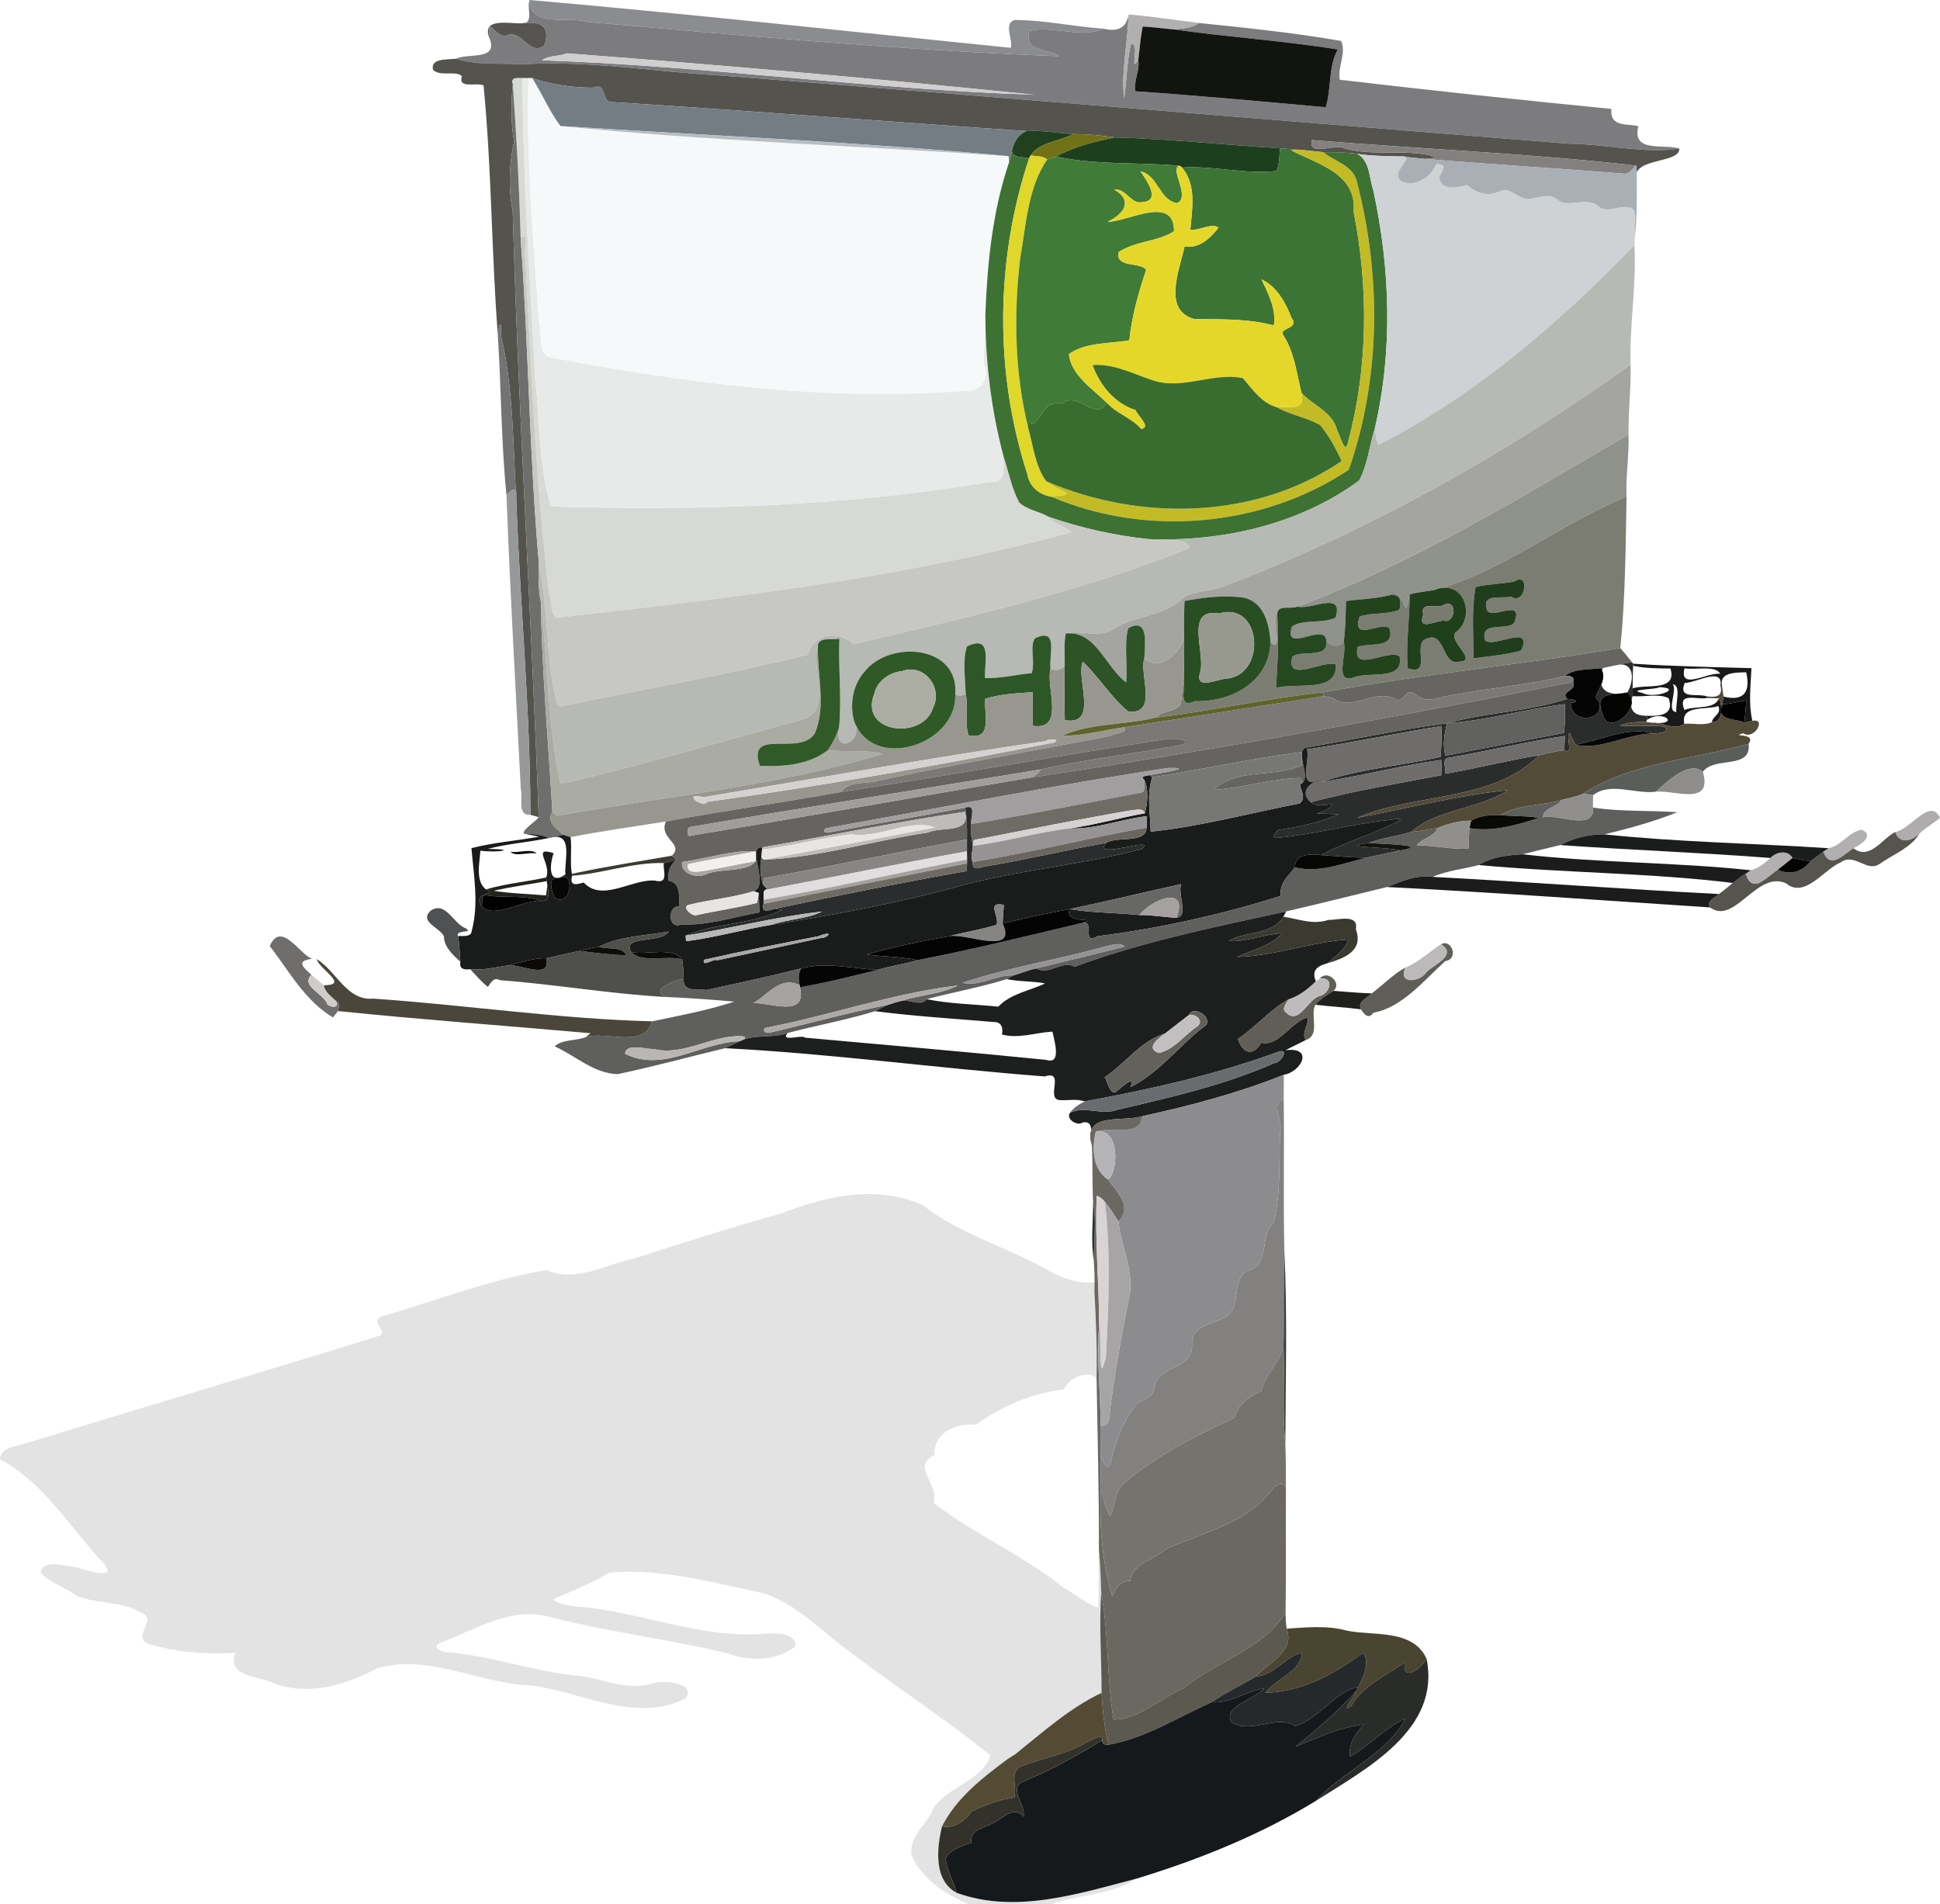<svg width="163" height="160" viewBox="0 0 163 160" fill="none" xmlns="http://www.w3.org/2000/svg">
<path d="M44.492 0C57.89 1.159 71.475 2.666 84.934 4.018C85.116 3.31 84.294 1.993 85.235 1.675C87.704 1.678 90.204 2.244 92.689 2.405C90.916 3.251 88.303 2.117 86.476 2.598C85.974 4.514 88.253 4.025 88.958 4.727C75.716 4.206 62.495 3 49.297 1.836C47.822 1.327 44.529 2.409 44.492 0Z" fill="#8B8C90"/>
<path d="M43.853 1.958C44.896 2.028 44.226 0.603 44.492 0C44.529 2.409 47.822 1.327 49.297 1.836C62.495 3 75.716 4.206 88.958 4.727C88.253 4.025 85.974 4.514 86.476 2.598C88.303 2.117 90.916 3.251 92.689 2.405C93.932 2.705 94.644 2.335 94.826 1.214C94.761 3.526 94.186 6.072 94.446 8.261C94.644 7.175 94.682 5.142 95.005 3.752C95.869 3.352 94.838 6.331 95.638 5.042C95.794 5.938 95.233 6.793 95.387 7.669C100.724 8.041 106.055 8.529 111.385 9.014C111.884 7.442 111.583 5.603 112.403 4.159C107.84 3.417 103.194 3.129 98.613 2.467C99.329 2.395 100.126 2.385 100.731 1.93C104.722 2.347 108.728 2.749 112.68 3.442C113.147 4.495 112.362 5.606 112.569 6.703C120.164 7.587 127.78 8.411 135.395 9.152C135.214 10.756 136.874 10.354 137.656 10.614C137.085 12.868 139.767 12.071 141.095 12.482C138.267 12.939 134.867 12.103 131.831 12.076C108.073 10.178 84.321 8.199 60.559 6.345C54.947 6.04 49.354 5.033 43.73 5.418C41.94 5.273 40.056 5.504 38.326 4.934C39.324 4.437 41.826 5.11 41.153 3.283C40.868 0.925 41.641 3.457 42.699 2.931C43.982 2.615 44.462 4.695 45.725 3.842C46.313 2.134 45.335 1.759 43.853 1.958ZM47.638 4.484C46.966 4.763 46.097 4.641 45.537 5.065C59.273 5.527 73.526 7.54 86.9 7.961C73.839 6.631 60.728 5.474 47.638 4.484Z" fill="#7C7C7F"/>
<path d="M94.826 1.214C96.801 1.38 98.763 1.692 100.731 1.93C100.126 2.385 99.329 2.395 98.613 2.467C97.743 2.41 96.883 2.259 96.015 2.233C95.819 3.157 95.761 4.105 95.638 5.042C94.838 6.331 95.869 3.352 95.005 3.752C94.682 5.142 94.644 7.175 94.446 8.261C94.186 6.072 94.761 3.526 94.826 1.214Z" fill="#B1AFB0"/>
<path d="M41.153 3.283C40.344 1.424 42.799 2.005 43.853 1.958C45.335 1.759 46.313 2.134 45.725 3.842C44.462 4.695 43.982 2.615 42.699 2.931C41.641 3.457 40.868 0.925 41.153 3.283Z" fill="#555450"/>
<path d="M96.015 2.233C96.883 2.259 97.743 2.41 98.613 2.467C103.194 3.129 107.84 3.417 112.403 4.159C111.583 5.603 111.884 7.442 111.385 9.014C106.055 8.529 100.724 8.041 95.387 7.669C95.233 6.793 95.794 5.938 95.638 5.042C95.761 4.105 95.819 3.157 96.015 2.233Z" fill="#12150F"/>
<path d="M47.638 4.484C60.728 5.474 73.839 6.631 86.9 7.961C73.526 7.54 59.273 5.527 45.537 5.065C46.097 4.641 46.966 4.763 47.638 4.484Z" fill="#D1CECF"/>
<path d="M36.384 5.864C36.139 4.857 37.633 5.031 38.326 4.934C40.056 5.504 41.94 5.273 43.73 5.418C49.354 5.033 54.947 6.04 60.559 6.345C84.321 8.199 108.073 10.178 131.831 12.076C134.867 12.103 138.267 12.939 141.095 12.482C141.169 13.617 138.024 13.322 137.528 14.476C137.515 14.337 137.488 14.058 137.475 13.919C128.636 12.895 119.263 12.517 110.223 11.771C109.888 13.2 112.157 12.061 112.896 12.445C115.287 13.152 117.883 12.518 120.271 13.085C121.058 13.306 120.028 13.297 119.707 13.351C118.879 13.257 118.049 13.173 117.216 13.136C116.155 13.118 115.1 13.091 114.05 12.929C113.097 12.803 112.135 12.776 111.178 12.786C110.414 12.713 109.655 12.616 108.892 12.567C108.436 12.533 107.997 12.503 107.549 12.463C102.923 12.177 98.296 11.678 93.667 11.547C92.513 11.374 91.348 11.272 90.184 11.264C88.888 11.183 87.588 10.941 86.289 11.016C74.611 10.227 62.961 9.309 51.292 8.566C50.484 8.435 51.032 6.901 49.794 7.366C48.053 7.363 46.313 7.105 44.722 6.569C44.643 6.569 44.487 6.566 44.409 6.566C44.281 6.566 44.027 6.566 43.9 6.567C43.508 6.579 42.905 6.447 43.089 7.041C42.935 8.658 42.913 10.287 43.195 11.884C42.764 13.877 42.706 15.801 43.079 17.766C43.555 34.684 44.655 51.78 45.264 68.672C45.032 68.603 44.797 68.538 44.565 68.472C44.551 59.651 43.69 50.787 43.377 41.95C43.087 37.349 43.159 32.654 42.083 28.165C42.153 26.29 41.803 27.77 41.833 28.224C41.289 21.209 41.314 14.166 40.627 7.17C40.031 6.909 38.447 7.5 38.807 6.397C38.335 5.911 36.956 6.464 36.384 5.864Z" fill="#54534D"/>
<path d="M43.089 7.041C42.905 6.447 43.508 6.579 43.9 6.567C43.926 14.992 44.544 23.402 44.961 31.817C45.387 35.386 45.223 39.101 46.299 42.558C58.6 42.942 71.004 42.546 83.165 40.498C84.596 40.675 84.266 39.28 84.319 38.354C84.741 39.64 84.999 41.015 85.632 42.22C86.302 42.859 87.305 42.952 88.089 43.422C88.556 44.091 89.457 44.146 90.001 44.727C75.884 48.589 61.291 50.268 46.782 51.914C46.204 51.514 46.371 50.624 46.162 50.05C45.005 40.612 44.623 31.152 44.142 21.648C43.888 21.37 44.595 19.404 43.742 19.968C43.63 15.655 43.38 11.344 43.089 7.041Z" fill="#D7D9D5"/>
<path d="M43.9 6.567C44.027 6.566 44.281 6.566 44.409 6.566C44.196 13.465 44.826 20.382 45.306 27.268C45.554 28.097 45.189 29.544 46.1 30.001C57.7 32.204 69.539 33.778 81.362 32.822C82.405 32.936 83.239 31.507 82.645 30.656C82.626 29.266 82.829 27.867 82.79 26.472C82.805 30.482 83.288 34.477 84.319 38.354C84.266 39.28 84.596 40.675 83.165 40.498C71.004 42.546 58.6 42.942 46.299 42.558C45.223 39.101 45.387 35.386 44.961 31.817C44.544 23.402 43.926 14.992 43.9 6.567Z" fill="#E8EAE9"/>
<path d="M44.409 6.566C44.487 6.566 44.643 6.569 44.722 6.569C45.554 7.884 46.159 9.343 47.09 10.592C59.556 11.85 72.21 12.257 84.751 13.125C84.761 13.25 84.778 13.503 84.787 13.629C83.383 17.758 82.951 22.137 82.79 26.472C82.829 27.867 82.626 29.266 82.645 30.656C83.239 31.507 82.405 32.936 81.362 32.822C69.539 33.778 57.7 32.204 46.1 30.001C45.189 29.544 45.554 28.097 45.306 27.268C44.826 20.382 44.196 13.465 44.409 6.566Z" fill="#F6F9FA"/>
<path d="M44.722 6.569C46.313 7.105 48.053 7.363 49.794 7.366C51.032 6.901 50.484 8.435 51.292 8.566C62.961 9.309 74.611 10.227 86.289 11.016C85.527 11.294 85.147 11.994 85.021 12.758C84.962 12.976 84.845 13.411 84.787 13.629C84.778 13.503 84.761 13.25 84.751 13.125C72.474 11.949 59.603 11.393 47.09 10.592C46.159 9.343 45.554 7.884 44.722 6.569Z" fill="#747D84"/>
<path d="M43.089 7.041C43.38 11.344 43.63 15.655 43.742 19.968C44.414 29.1 44.474 38.279 45.283 47.395C45.223 48.46 45.233 49.532 45.44 50.584C45.529 56.458 46.073 62.329 46.408 68.196C45.881 69.094 46.758 69.596 47.314 70.147C47.053 70.209 46.795 70.28 46.535 70.345C46.428 70.365 46.217 70.404 46.11 70.422C45.455 70.107 44.73 70.1 44.02 70.06C43.838 69.73 44.98 69.075 45.264 68.672C44.655 51.78 43.555 34.684 43.079 17.766C42.706 15.801 42.764 13.877 43.195 11.884C42.913 10.287 42.935 8.658 43.089 7.041Z" fill="#6E6F6C"/>
<path d="M84.751 13.125C72.474 11.949 59.603 11.393 47.09 10.592C59.556 11.85 72.21 12.257 84.751 13.125Z" fill="#B7BDC1"/>
<path d="M86.289 11.016C87.588 10.941 88.888 11.183 90.184 11.264C89.03 11.904 87.344 11.912 86.587 13.063C86.557 13.125 86.495 13.245 86.465 13.306C85.971 13.148 85.22 13.321 85.021 12.758C85.147 11.994 85.527 11.294 86.289 11.016Z" fill="#20401E"/>
<path d="M90.184 11.264C91.348 11.272 92.513 11.374 93.667 11.547C91.978 11.907 90.258 12.309 88.739 13.156C88.493 13.245 88.246 13.327 87.997 13.398C87.593 13.089 87.064 13.138 86.587 13.063C87.344 11.912 89.03 11.904 90.184 11.264Z" fill="#717218"/>
<path d="M93.667 11.547C98.296 11.678 102.923 12.177 107.549 12.463C107.497 13.101 107.5 13.764 107.271 14.374C104.62 14.671 101.954 13.909 99.314 14.079C99.271 14.043 99.184 13.97 99.14 13.934C95.947 13.622 92.04 13.895 88.739 13.156C90.258 12.309 91.978 11.907 93.667 11.547Z" fill="#1D3F1D"/>
<path d="M110.223 11.771C119.263 12.517 128.636 12.895 137.475 13.919C137.137 14.181 136.869 14.687 136.373 14.588C130.82 14.141 125.258 13.816 119.707 13.351C120.028 13.297 121.058 13.306 120.271 13.085C117.883 12.518 115.287 13.152 112.896 12.445C112.157 12.061 109.888 13.2 110.223 11.771Z" fill="#838180"/>
<path d="M107.549 95.176C107.848 94.186 106.668 92.911 107.857 92.286C107.917 96.586 107.808 100.889 107.915 105.188C107.823 107.865 107.914 110.543 107.845 113.223C107.416 114.591 106.316 115.512 105.969 116.909C104.898 117.345 104.05 118.011 103.707 119.154C100.354 120.728 97.062 122.326 94.272 124.795C93.63 125.503 93.726 126.575 93.28 127.394C92.803 126.728 92.743 125.874 92.505 125.111C92.475 124.163 92.477 123.215 92.482 122.272C92.634 122.611 92.972 123.777 93.292 122.981C93.743 121.134 94.384 119.253 95.642 117.809C96.243 117.589 96.904 117.355 96.99 116.621C97.209 114.628 100.292 115.229 100.155 112.936C100.13 110.699 103.374 111.555 103.714 109.608C104.032 108.607 103.765 107.109 105.023 106.717C106.731 106.086 105.804 103.79 107.026 102.706C107.619 100.286 107.455 97.666 107.549 95.176Z" fill="#838180"/>
<path d="M107.549 12.463C107.997 12.503 108.436 12.533 108.892 12.567C108.796 12.587 108.605 12.626 108.51 12.644C110.734 13.8 114.023 14.587 113.735 17.798C115.006 24.206 114.941 30.911 113.246 37.237C113 38.254 112.598 36.56 112.367 36.247C112.02 34.619 110.364 34.125 109.357 33.029C108.949 31.396 108.768 29.654 107.847 28.207C107.326 27.5 109.253 27.697 108.508 26.703C108.029 25.439 107.276 24.072 105.998 23.479C106.559 24.702 107.245 25.943 107.028 27.348C104.847 26.76 102.593 26.842 100.358 26.812C97.62 26.085 99.142 22.585 99.524 20.714C100.751 20.915 101.702 20.02 102.381 19.124C101.791 18.715 100.753 19.401 100.011 19.307C100.172 17.528 100.545 15.57 99.314 14.079C101.954 13.909 104.62 14.671 107.271 14.374C107.5 13.764 107.497 13.101 107.549 12.463Z" fill="#3C7435"/>
<path d="M108.51 12.644C108.605 12.626 108.796 12.587 108.892 12.567C109.655 12.616 110.414 12.713 111.178 12.786C112.115 13.565 113.674 13.895 113.993 15.215C116.056 23.127 116.029 31.721 113.328 39.476C106.083 44.298 96.342 45.153 88.352 41.747C88.767 41.593 89.291 41.757 89.643 41.461C89.065 41.119 88.41 40.898 87.906 40.443C95.824 43.833 105.504 43.673 112.73 38.739C112.219 37.681 111.667 36.607 110.901 35.709C109.762 35.075 108.433 34.875 107.296 34.232C108.436 34.096 109.7 34.6 109.357 33.029C110.364 34.125 112.02 34.619 112.367 36.247C112.598 36.56 113 38.254 113.246 37.237C114.941 30.911 115.006 24.206 113.735 17.798C114.023 14.587 110.734 13.8 108.51 12.644Z" fill="#C3BB26"/>
<path d="M84.787 13.629C84.845 13.411 84.962 12.976 85.021 12.758C85.22 13.321 85.971 13.148 86.465 13.306C83.634 21.844 83.541 31.281 86.322 39.85C86.498 40.92 87.335 41.568 88.352 41.747C96.342 45.153 106.083 44.298 113.328 39.476C116.029 31.721 116.056 23.127 113.993 15.215C113.674 13.895 112.115 13.565 111.178 12.786C112.135 12.776 113.097 12.803 114.05 12.929C115.111 13.538 115.036 14.945 115.383 15.982C116.809 22.553 117.042 29.438 115.512 36.012C115.049 37.455 114.924 39.044 114.194 40.386C109.121 44.109 102.662 45.538 96.445 45.303C93.602 44.987 90.79 44.37 88.089 43.422C87.305 42.952 86.302 42.859 85.632 42.22C84.999 41.015 84.741 39.64 84.319 38.354C83.288 34.477 82.805 30.482 82.79 26.472C82.951 22.137 83.383 17.758 84.787 13.629Z" fill="#3E7233"/>
<path d="M114.05 12.929C115.1 13.091 116.155 13.118 117.216 13.136C119.65 12.875 116.486 14.413 117.787 15.258C118.834 15.729 120.276 14.929 120.643 13.803C121.572 13.733 121.318 14.243 120.937 14.811C120.897 16.009 122.448 15.815 123.252 15.538C123.99 16.213 124.997 16.54 125.938 16.103C126.908 15.582 127.609 16.885 128.582 16.707C129.338 16.608 130.17 16.215 130.841 16.764C131.863 17.568 133.305 16.439 134.298 17.329C135.003 17.955 135.892 17.292 136.704 17.416C137.843 17.392 137.175 18.958 137.391 19.677C137.368 19.987 137.346 20.297 137.326 20.607C130.987 27.15 123.95 33.235 115.786 37.401C115.644 36.949 115.562 36.481 115.512 36.012C117.042 29.438 116.809 22.553 115.383 15.982C115.036 14.945 115.111 13.538 114.05 12.929Z" fill="#CED2D5"/>
<path d="M86.587 13.063C87.064 13.138 87.593 13.089 87.997 13.398C86.362 15.723 86.208 18.955 85.711 21.766C85.163 26.47 85.262 31.304 86.382 35.922C86.806 37.434 86.967 39.153 87.906 40.443C88.41 40.898 89.065 41.119 89.643 41.461C89.291 41.757 88.767 41.593 88.352 41.747C87.335 41.568 86.498 40.92 86.322 39.85C83.541 31.281 83.634 21.844 86.465 13.306C86.495 13.245 86.557 13.125 86.587 13.063Z" fill="#E0D72B"/>
<path d="M87.997 13.398C88.246 13.327 88.493 13.245 88.739 13.156C92.04 13.895 95.947 13.622 99.14 13.934C98.154 14.021 100.113 16.61 98.882 17.073C97.377 16.789 97.321 14.746 95.824 14.394C96.332 15.15 97.589 16.89 95.977 16.98C95.05 17.223 94.624 15.816 93.629 15.934C95.245 16.881 94.414 17.994 93.061 18.635C94.727 18.66 98.663 16.312 98.644 19.431C97.253 20.335 95.372 20.243 93.984 21.193C93.694 22.541 95.819 21.983 96.298 22.678C95.657 24.598 95.094 26.569 94.885 28.598C93.213 28.894 91.252 28.743 89.811 29.753C89.978 31.517 91.813 32.669 93.002 33.858C91.942 35.471 90.648 32.792 89.177 33.924C87.674 33.626 87.637 35.145 86.697 35.647C86.379 35.265 86.359 35.553 86.382 35.922C85.262 31.304 85.163 26.47 85.711 21.766C86.208 18.955 86.362 15.723 87.997 13.398Z" fill="#407B37"/>
<path d="M117.216 13.136C118.049 13.173 118.879 13.257 119.707 13.351C125.258 13.816 130.82 14.141 136.373 14.588C136.869 14.687 137.137 14.181 137.475 13.919C137.488 14.058 137.515 14.337 137.528 14.476C137.512 16.21 137.572 17.948 137.391 19.677C137.175 18.958 137.843 17.392 136.704 17.416C135.892 17.292 135.003 17.955 134.298 17.329C133.305 16.439 131.863 17.568 130.841 16.764C130.17 16.215 129.338 16.608 128.582 16.707C127.609 16.885 126.908 15.582 125.938 16.103C124.997 16.54 123.99 16.213 123.252 15.538C122.448 15.815 120.897 16.009 120.937 14.811C121.318 14.243 121.572 13.733 120.643 13.803C120.276 14.929 118.834 15.729 117.787 15.258C116.486 14.413 119.65 12.875 117.216 13.136Z" fill="#A9AFB5"/>
<path d="M98.882 17.073C100.113 16.61 98.154 14.021 99.14 13.934C99.184 13.97 99.271 14.043 99.314 14.079C100.545 15.57 100.172 17.528 100.011 19.307C100.753 19.401 101.791 18.715 102.381 19.124C101.702 20.02 100.751 20.915 99.524 20.714C99.142 22.585 97.62 26.085 100.358 26.812C102.593 26.842 104.847 26.76 107.028 27.348C107.245 25.943 106.559 24.702 105.998 23.479C107.276 24.072 108.029 25.439 108.508 26.703C109.253 27.697 107.326 27.5 107.847 28.207C108.768 29.654 108.949 31.396 109.357 33.029C109.7 34.6 108.436 34.096 107.296 34.232C105.984 33.862 105.259 32.725 104.41 31.771C101.855 31.264 99.281 32.843 96.765 31.927C95.144 31.386 93.569 30.552 91.803 30.676C92.418 32.378 93.662 33.902 95.424 34.455C95.548 34.885 96.807 35.93 95.876 36.054C95.169 35.175 93.8 34.76 93.002 33.858C91.813 32.669 89.978 31.517 89.811 29.753C91.252 28.743 93.213 28.894 94.885 28.598C95.094 26.569 95.657 24.598 96.298 22.678C95.819 21.983 93.694 22.541 93.984 21.193C95.372 20.243 97.253 20.335 98.644 19.431C98.663 16.312 94.727 18.66 93.061 18.635C94.414 17.994 95.245 16.881 93.629 15.934C94.624 15.816 95.05 17.223 95.977 16.98C97.589 16.89 96.332 15.15 95.824 14.394C97.321 14.746 97.377 16.789 98.882 17.073Z" fill="#E5D72A"/>
<path d="M43.742 19.968C44.595 19.404 43.888 21.37 44.142 21.648C44.623 31.152 45.005 40.612 46.162 50.05C46.371 50.624 46.204 51.514 46.782 51.914C61.291 50.268 75.884 48.589 90.001 44.727C89.457 44.146 88.556 44.091 88.089 43.422C90.79 44.37 93.602 44.987 96.445 45.303C97.437 45.618 99.591 44.948 99.967 46.042C90.892 49.723 81.215 51.882 71.707 54.143C70.463 52.88 68.331 53.286 67.877 55.014C61.149 56.699 54.206 57.872 47.388 59.311C47.088 59.404 46.813 59.324 46.757 58.987C45.837 55.189 46.092 51.209 45.283 47.395C44.474 38.279 44.414 29.1 43.742 19.968Z" fill="#C7C8C3"/>
<path d="M115.786 37.401C123.95 33.235 130.987 27.15 137.326 20.607C137.512 23.961 136.9 27.293 137.003 30.648C126.432 38.207 114.989 44.617 102.828 49.271C101.67 49.752 100.245 49.551 99.244 50.39C97.65 51.837 95.288 51.71 93.542 52.884C92.291 53.641 90.85 52.912 89.544 53.236C89.372 54.135 89.487 55.07 89.454 55.983C89.122 56.304 88.678 56.426 88.266 56.17C88.114 55.044 88.982 52.668 86.947 53.649C86.488 54.356 87.005 55.651 86.686 56.567C85.379 56.688 84.083 57.014 82.767 56.986C82.673 55.676 83.427 53.279 81.253 54.319C80.859 55.4 81.101 56.998 81.137 58.299C80.865 58.481 80.555 58.497 80.26 58.359C80.608 54.174 74.725 53.783 72.65 56.43C71.682 57.505 71.386 59.081 71.731 60.471C72.816 62.141 69.991 63.664 70.495 61.146C70.736 58.662 70.42 56.158 70.525 53.668C69.946 53.807 68.763 53.487 68.72 54.274C68.073 56.187 70.075 59.783 67.328 60.478C60.596 62.31 53.891 64.319 47.092 65.88C46 60.856 46.023 55.676 45.44 50.584C45.233 49.532 45.223 48.46 45.283 47.395C46.092 51.209 45.837 55.189 46.757 58.987C46.813 59.324 47.088 59.404 47.388 59.311C54.206 57.872 61.149 56.699 67.877 55.014C68.331 53.286 70.463 52.88 71.707 54.143C81.215 51.882 90.892 49.723 99.967 46.042C99.591 44.948 97.437 45.618 96.445 45.303C102.662 45.538 109.121 44.109 114.194 40.386C114.924 39.044 115.049 37.455 115.512 36.012C115.562 36.481 115.644 36.949 115.786 37.401Z" fill="#B7B9B4"/>
<path d="M41.833 28.224C41.803 27.77 42.153 26.29 42.083 28.165C43.159 32.654 43.087 37.349 43.377 41.95C43.526 40.726 43.024 41.138 42.555 41.608C42.108 37.166 42.114 32.683 41.833 28.224Z" fill="#727373"/>
<path d="M91.803 30.676C93.569 30.552 95.144 31.386 96.765 31.927C99.281 32.843 101.855 31.264 104.41 31.771C105.259 32.725 105.984 33.862 107.296 34.232C108.433 34.875 109.762 35.075 110.901 35.709C111.667 36.607 112.219 37.681 112.73 38.739C105.504 43.673 95.824 43.833 87.906 40.443C86.967 39.153 86.806 37.434 86.382 35.922C86.359 35.553 86.379 35.265 86.697 35.647C87.637 35.145 87.674 33.626 89.177 33.924C90.648 32.792 91.942 35.471 93.002 33.858C93.8 34.76 95.169 35.175 95.876 36.054C96.807 35.93 95.548 34.885 95.424 34.455C93.662 33.902 92.418 32.378 91.803 30.676Z" fill="#396D30"/>
<path d="M102.828 49.271C114.989 44.617 126.432 38.207 137.003 30.648C137.051 32.604 136.803 34.552 136.83 36.51C127.84 41.776 118.71 47.36 109.014 50.974C108.505 51.226 107.321 50.775 107.317 51.593C106.894 52.075 107.823 55.065 106.746 53.941C106.659 52.477 106.216 50.66 104.579 50.236C102.905 49.98 101.181 50.191 99.524 50.504C99.478 51.479 99.495 52.459 99.48 53.435C99.338 54.834 97.33 56.55 96.151 55.294C96.199 54.113 96.536 51.832 94.789 52.792C94.434 54.158 94.754 55.855 94.625 57.348C92.874 56.066 92.086 52.969 89.544 53.236C90.85 52.912 92.291 53.641 93.542 52.884C95.288 51.71 97.65 51.837 99.244 50.39C100.245 49.551 101.67 49.752 102.828 49.271Z" fill="#A4A5A1"/>
<path d="M109.014 50.974C118.71 47.36 127.84 41.776 136.83 36.51C136.89 38.247 136.592 39.972 136.663 41.711C131.16 44.002 126.327 47.968 120.557 49.576C119.849 49.705 119.127 49.75 118.436 49.955C117.91 52.867 118.219 48.995 116.536 50.065C115.404 50.333 114.235 50.343 113.09 50.509C113.067 51.665 113.05 52.822 112.897 53.971C112.398 54.403 111.789 54.366 111.434 53.787C111.253 52.266 107.818 55.021 108.543 52.654C109.441 52.016 111.085 52.43 112.206 51.912C112.966 49.593 110.148 51.291 109.014 50.974Z" fill="#8F918B"/>
<path d="M42.555 41.608C43.024 41.138 43.526 40.726 43.377 41.95C43.69 50.787 44.551 59.651 44.565 68.472C43.414 68.544 43.96 67.064 43.761 66.362C43.34 58.111 42.861 49.864 42.555 41.608Z" fill="#96989A"/>
<path d="M120.557 49.576C126.327 47.968 131.16 44.002 136.663 41.711C136.587 45.96 136.569 50.226 136.14 54.46C127.847 55.843 119.46 56.659 111.221 58.172C106.485 58.681 101.816 59.738 97.084 60.307C97.66 59.729 98.639 59.833 99.187 59.225C99.333 58.476 99.346 57.704 99.457 56.952C99.683 57.674 98.855 59.657 100.411 58.919C103.439 59.024 106.686 57.286 106.746 53.941C107.823 55.065 106.894 52.075 107.317 51.593C107.446 53.673 107.354 55.755 107.207 57.828C108.781 57.282 112.397 58.351 112.241 55.822C111.052 55.47 108.019 57.446 108.58 55.197C109.33 54.545 111.697 55.467 111.434 53.787C111.789 54.366 112.398 54.403 112.897 53.971C113.244 54.845 111.991 57.579 113.808 56.907C115.081 56.423 118.002 57.232 117.593 55.158C116.702 54.48 113.499 56.649 114.088 54.355C115.15 53.989 117.242 54.539 116.751 52.809C116.091 52.13 113.51 54.05 114.237 51.819C115.131 51.464 116.505 51.68 117.568 51.242C117.844 50.321 117.536 49.815 116.536 50.065C118.219 48.995 117.91 52.867 118.436 49.955C118.459 52.025 118.097 54.09 118.281 56.158C120.373 56.864 118.62 54.078 119.839 53.683C121.433 52.974 121.135 55.909 122.543 55.606C124.282 55.555 121.676 53.942 122.281 53.159C124.056 51.909 123.036 48.559 120.557 49.576ZM127.209 48.879C126.139 49.062 125.04 49.078 123.984 49.323C123.614 51.303 123.818 53.324 123.791 55.324C125.122 55.137 126.595 55.035 127.815 54.661C128.862 52.341 125.511 54.495 124.784 53.813C124.245 51.991 127.082 53.212 127.303 52.132C127.899 50.3 125.387 52.072 124.952 51.298C124.422 49.817 126.107 50.345 126.96 50.14C128.174 50.949 128.606 47.94 127.209 48.879Z" fill="#7C7D72"/>
<path d="M127.209 48.879C128.606 47.94 128.174 50.949 126.96 50.14C126.107 50.345 124.422 49.817 124.952 51.298C125.387 52.072 127.899 50.3 127.303 52.132C127.082 53.212 124.245 51.991 124.784 53.813C125.511 54.495 128.862 52.341 127.815 54.661C126.595 55.035 125.122 55.137 123.791 55.324C123.818 53.324 123.614 51.303 123.984 49.323C125.04 49.078 126.139 49.062 127.209 48.879Z" fill="#203E1B"/>
<path d="M118.436 49.955C119.127 49.75 119.849 49.705 120.557 49.576C123.036 48.559 124.056 51.909 122.281 53.159C121.676 53.942 124.282 55.555 122.543 55.606C121.135 55.909 121.433 52.974 119.839 53.683C118.62 54.078 120.373 56.864 118.281 56.158C118.097 54.09 118.459 52.025 118.436 49.955ZM121.18 50.894C120.541 51.073 119.296 50.586 119.584 51.633C119.038 53.237 120.891 51.928 121.495 52.191C122.404 52.06 122.361 50.192 121.18 50.894Z" fill="#203F1B"/>
<path d="M99.524 50.504C101.181 50.191 102.905 49.98 104.579 50.236C106.216 50.66 106.659 52.477 106.746 53.941C106.686 57.286 103.439 59.024 100.411 58.919C98.855 59.657 99.683 57.674 99.457 56.952C99.498 55.78 99.508 54.607 99.48 53.435C99.495 52.459 99.478 51.479 99.524 50.504ZM102.424 51.557C99.467 51.051 101.325 54.885 100.835 56.49C100.329 58.13 102.471 56.959 103.204 57.013C106.455 56.513 105.946 50.49 102.424 51.557Z" fill="#2A4E23"/>
<path d="M113.09 50.509C114.235 50.343 115.404 50.333 116.536 50.065C117.536 49.815 117.844 50.321 117.568 51.242C116.505 51.68 115.131 51.464 114.237 51.819C113.51 54.05 116.091 52.13 116.751 52.809C117.242 54.539 115.15 53.989 114.088 54.355C113.499 56.649 116.702 54.48 117.593 55.158C118.002 57.232 115.081 56.423 113.808 56.907C111.991 57.579 113.244 54.845 112.897 53.971C113.05 52.822 113.067 51.665 113.09 50.509Z" fill="#23431D"/>
<path d="M45.44 50.584C46.023 55.676 46 60.856 47.092 65.88C53.891 64.319 60.596 62.31 67.328 60.478C70.075 59.783 68.073 56.187 68.72 54.274C68.65 56.674 69.447 59.356 68.46 61.635C67.181 63.613 62.708 61.068 63.842 64.359C65.799 64.444 67.943 64.283 69.555 63.039C71.058 63.23 72.736 62.955 74.127 63.354C65.28 66.04 56.013 66.903 46.904 68.536C46.673 68.6 46.569 68.303 46.408 68.196C46.073 62.329 45.529 56.458 45.44 50.584Z" fill="#AAABA2"/>
<path d="M109.014 50.974C110.148 51.291 112.966 49.593 112.206 51.912C111.085 52.43 109.441 52.016 108.543 52.654C107.818 55.021 111.253 52.266 111.434 53.787C111.697 55.467 109.33 54.545 108.58 55.197C108.019 57.446 111.052 55.47 112.241 55.822C112.397 58.351 108.781 57.282 107.207 57.828C107.354 55.755 107.446 53.673 107.317 51.593C107.321 50.775 108.505 51.226 109.014 50.974Z" fill="#264820"/>
<path d="M121.18 50.894C122.361 50.192 122.404 52.06 121.495 52.191C120.891 51.928 119.038 53.237 119.584 51.633C119.296 50.586 120.541 51.073 121.18 50.894Z" fill="#787B6D"/>
<path d="M102.424 51.557C105.946 50.49 106.455 56.513 103.204 57.013C102.471 56.959 100.329 58.13 100.835 56.49C101.325 54.885 99.467 51.051 102.424 51.557Z" fill="#98998E"/>
<path d="M94.789 52.792C96.536 51.832 96.199 54.113 96.151 55.294C95.69 56.696 97.358 60.078 94.796 59.791C93.361 58.624 92.334 56.9 90.973 55.599C90.39 57.13 92.359 60.999 89.466 60.518C89.419 59.006 89.456 57.493 89.454 55.983C89.487 55.07 89.372 54.135 89.544 53.236C92.086 52.969 92.874 56.066 94.625 57.348C94.754 55.855 94.434 54.158 94.789 52.792Z" fill="#2D5326"/>
<path d="M86.947 53.649C88.982 52.668 88.114 55.044 88.266 56.17C87.846 57.781 89.532 61.391 86.786 60.997C86.753 60.054 86.799 59.11 86.753 58.17C85.423 58.259 84.058 58.324 82.779 58.723C82.666 60.046 83.44 62.205 81.389 61.798C81.034 60.94 81.379 59.403 81.137 58.299C81.101 56.998 80.859 55.4 81.253 54.319C83.427 53.279 82.673 55.676 82.767 56.986C84.083 57.014 85.379 56.688 86.686 56.567C87.005 55.651 86.488 54.356 86.947 53.649Z" fill="#2E5727"/>
<path d="M96.151 55.294C97.33 56.55 99.338 54.834 99.48 53.435C99.508 54.607 99.498 55.78 99.457 56.952C99.346 57.704 99.333 58.476 99.187 59.225C98.639 59.833 97.66 59.729 97.084 60.307C94.513 60.945 91.606 60.743 89.214 61.836C90.996 61.831 92.726 61.351 94.48 61.106C94.814 61.642 93.592 61.593 93.304 61.836C86.798 63.106 80.26 64.2 73.777 65.607C72.771 65.943 71.356 65.551 70.666 66.55C65.771 67.442 60.837 68.126 55.946 69.034C53.274 69.456 50.593 69.827 47.941 70.347C47.731 70.278 47.522 70.213 47.314 70.147C46.758 69.596 45.881 69.094 46.408 68.196C46.569 68.303 46.673 68.6 46.904 68.536C56.013 66.903 65.28 66.04 74.127 63.354C72.736 62.955 71.058 63.23 69.555 63.039C69.949 62.451 70.282 61.821 70.495 61.146C69.991 63.664 72.816 62.141 71.731 60.471C73.153 64.918 80.437 62.654 80.26 58.359C80.555 58.497 80.865 58.481 81.137 58.299C81.379 59.403 81.034 60.94 81.389 61.798C83.44 62.205 82.666 60.046 82.779 58.723C84.058 58.324 85.423 58.259 86.753 58.17C86.799 59.11 86.753 60.054 86.786 60.997C89.532 61.391 87.846 57.781 88.266 56.17C88.678 56.426 89.122 56.304 89.454 55.983C89.456 57.493 89.419 59.006 89.466 60.518C92.359 60.999 90.39 57.13 90.973 55.599C92.334 56.9 93.361 58.624 94.796 59.791C97.358 60.078 95.69 56.696 96.151 55.294ZM87.856 62.279C78.244 63.674 68.685 65.399 59.104 66.99C57.202 66.543 59.027 67.992 59.467 67.372C69.19 66.032 78.868 64.299 88.501 62.411C89.238 62.178 88.163 61.985 87.856 62.279Z" fill="#98978F"/>
<path d="M68.72 54.274C68.763 53.487 69.946 53.807 70.525 53.668C70.42 56.158 70.736 58.662 70.495 61.146C70.282 61.821 69.949 62.451 69.555 63.039C67.943 64.283 65.799 64.444 63.842 64.359C62.708 61.068 67.181 63.613 68.46 61.635C69.447 59.356 68.65 56.674 68.72 54.274Z" fill="#305A27"/>
<path d="M111.221 58.172C119.46 56.659 127.847 55.843 136.14 54.46C136.477 54.852 136.813 55.242 137.128 55.656C136.622 55.726 136.118 55.828 135.624 55.934C135.301 55.996 134.981 56.073 134.661 56.142L134.504 56.155C133.496 56.289 132.28 56.16 131.466 56.817C128.46 57.552 125.36 57.775 122.326 58.371C121.209 58.411 119.998 59.24 119.003 58.401C118.027 57.59 118 59.282 117.203 58.716C115.456 57.838 113.52 59.882 112.005 58.651C111.737 58.579 111.461 58.55 111.189 58.502C111.198 58.419 111.213 58.254 111.221 58.172Z" fill="#676562"/>
<path d="M72.65 56.43C74.725 53.783 80.608 54.174 80.26 58.359C80.437 62.654 73.153 64.918 71.731 60.471C71.386 59.081 71.682 57.505 72.65 56.43ZM75.794 56.398C74.744 56.502 73.712 57.207 73.469 58.272C72.114 61.637 77.549 62.222 78.388 59.492C79.255 57.81 77.651 55.708 75.794 56.398Z" fill="#305928"/>
<path d="M135.624 55.934C136.118 55.828 136.622 55.726 137.128 55.656L137.22 55.775L137.217 55.947C137.187 56.575 137.173 57.212 137.178 57.843C137.172 58.061 137.172 58.281 137.173 58.5C136.775 59.721 137.346 60.168 138.414 60.15C138.401 60.239 138.374 60.414 138.361 60.503L138.331 60.669C137.575 60.66 136.815 60.686 136.105 60.967C137.334 61.081 138.582 60.915 139.811 61.053C140.489 61.553 139.282 61.632 138.898 61.64C136.761 61.007 134.492 62.23 132.379 62.57C132.171 62.27 132.056 61.918 131.875 61.605C131.516 61.746 132.255 63.568 131.438 63.049C131.446 62.749 131.464 62.148 131.473 61.848C128.221 62.34 125.002 63.098 121.761 63.677C121.087 63.675 121.505 64.576 121.437 65.017C124.072 64.578 126.661 63.893 129.301 63.471C125.467 67.399 118.819 66.632 114.029 68.722C118.245 67.923 122.425 66.849 126.698 66.399C124.225 68.027 120.817 67.95 118.563 69.911C117.396 70.276 116.163 70.392 115.019 70.834C112.043 71.248 116.541 71.129 117.632 71.472C116.675 71.685 115.714 71.864 114.763 72.087C113.505 72.05 112.249 71.953 110.998 71.854C112.68 70.914 114.863 70.268 116.744 69.37C117.128 69.161 118.63 68.606 116.761 68.9C113.611 69.231 110.524 70.102 107.369 70.402C106.75 70.511 107.128 69.898 107.425 69.75C109.126 69.471 110.874 69.139 112.465 68.429C112.013 68.412 111.109 68.377 110.657 68.359C111.112 68.168 111.705 68.082 111.953 67.596C111.352 67.596 110.648 67.839 110.126 67.409C113.735 66.459 117.421 65.838 121.087 65.149C121.118 64.719 121.122 64.288 121.093 63.86C117.712 64.319 114.393 65.22 111.018 65.714C114.11 64.623 117.736 64.352 121.031 63.602C121.115 62.739 121.138 61.877 121.098 61.012C117.33 61.615 113.589 62.413 109.816 62.977L109.818 62.798C113.738 62.148 117.647 61.284 121.577 60.778C121.363 61.672 121.187 62.597 121.448 63.508C124.764 62.851 128.09 62.238 131.406 61.589C131.486 60.785 131.541 59.975 131.469 59.173C128.159 59.594 124.9 60.552 121.577 60.778C124.886 59.868 128.422 59.788 131.674 58.731C132.119 58.724 132.873 58.94 132.014 59.081C131.875 60.861 135.001 60.666 134.323 58.875C133.484 58.597 135.271 57.366 134.504 56.155L134.661 56.142C134.097 58.038 135.028 58.55 136.743 58.177C135.562 58.466 133.863 58.043 134.651 60.004C135.067 61.95 138.136 59.48 136.743 58.177C137.408 56.982 137.25 55.443 135.624 55.934Z" fill="#2B2D2D"/>
<path d="M137.22 55.775C140.528 55.991 143.845 56.053 147.159 56.148C147.089 57.621 146.901 59.115 147.233 60.574C147.01 60.624 146.786 60.672 146.568 60.726C146.61 60.099 146.692 59.475 146.726 58.85C146.054 58.959 145.399 59.151 144.718 59.193C144.734 58.971 144.771 58.753 144.808 58.533C146.555 58.981 147.097 58.093 146.714 56.495C145.87 56.523 144.408 56.458 144.694 57.671L144.555 57.657C144.815 55.991 142.547 57.371 141.554 57.391C140.965 58.8 142.626 58.245 143.368 58.508L143.378 58.661C142.614 58.831 140.894 58.101 141.527 59.659C142.412 59.285 144.06 59.666 144.421 58.688C144.674 59.123 144.907 60.706 143.835 60.692C143.902 60.146 144.666 60.021 144.376 59.334C143.363 59.686 141.194 59.195 141.514 60.826C140.732 61.444 139.699 60.676 138.804 60.736C141.316 60.97 139.731 59.563 138.361 60.503C138.374 60.414 138.401 60.239 138.414 60.15C139.394 60.2 140.724 60.098 140.198 58.676C139.494 58.267 138.146 58.579 137.173 58.5C137.172 58.281 137.172 58.061 137.178 57.843C138.274 57.463 140.936 58.15 140.357 56.18C139.302 56.168 138.25 56.17 137.217 55.947L137.22 55.775ZM140.533 56.158C142.41 56.006 139.947 58.922 140.533 56.158ZM141.536 56.158C141.05 58.069 143.488 56.477 144.528 56.621C144.19 55.884 142.375 56.322 141.536 56.158ZM140.556 57.495C140.936 58.095 139.98 59.783 140.848 59.835C140.759 59.113 141.286 57.637 140.556 57.495ZM139.426 57.745C139.175 57.959 136.582 57.927 137.984 58.227C138.959 58.78 141.516 57.835 139.426 57.745Z" fill="#181918"/>
<path d="M131.466 56.817C132.28 56.16 133.496 56.289 134.504 56.155C135.271 57.366 133.484 58.597 134.323 58.875C135.001 60.666 131.875 60.861 132.014 59.081C132.873 58.94 132.119 58.724 131.674 58.731C131.049 58.111 132.519 58.051 132.171 57.311C132.312 56.778 131.863 56.793 131.466 56.817Z" fill="#050505"/>
<path d="M75.794 56.398C77.651 55.708 79.255 57.81 78.388 59.492C77.549 62.222 72.114 61.637 73.469 58.272C73.712 57.207 74.744 56.502 75.794 56.398Z" fill="#ABADA2"/>
<path d="M131.466 56.817C131.863 56.793 132.312 56.778 132.171 57.311C117.034 60.316 101.826 63.057 86.568 65.349C86.937 65.226 87.245 64.992 87.448 64.66C91.34 63.771 95.317 63.364 99.231 62.595C100.553 62.178 98.351 62.004 97.938 62.116C88.859 63.518 79.766 65.163 70.666 66.55C71.356 65.551 72.771 65.943 73.777 65.607C80.26 64.2 86.798 63.106 93.304 61.836C93.592 61.593 94.814 61.642 94.48 61.106C100.053 60.26 105.619 59.366 111.189 58.502C111.461 58.55 111.737 58.579 112.005 58.651C113.52 59.882 115.456 57.838 117.203 58.716C118 59.282 118.027 57.59 119.003 58.401C119.998 59.24 121.209 58.411 122.326 58.371C125.36 57.775 128.46 57.552 131.466 56.817Z" fill="#7A7978"/>
<path d="M86.568 65.349C101.826 63.057 117.034 60.316 132.171 57.311C132.519 58.051 131.049 58.111 131.674 58.731C128.422 59.788 124.886 59.868 121.577 60.778C117.647 61.284 113.738 62.148 109.818 62.798C108.677 63.056 110.191 65.168 109.399 65.834C109.381 65.721 109.342 65.493 109.322 65.379C106.845 65.416 104.45 66.225 101.982 66.374C103.822 64.52 107.073 65.375 109.367 64.317C109.371 64.037 109.376 63.476 109.379 63.196C105.167 63.737 101.011 64.664 96.814 65.322C96.759 65.275 96.65 65.18 96.595 65.133C97.223 65.014 100.641 64.488 98.162 64.536C88.585 65.977 79.076 67.883 69.54 69.575C69.05 69.675 69.195 70.055 69.649 69.953C73.464 69.241 77.292 68.58 81.109 67.869C81.231 68.752 81.27 69.651 81.245 70.546C75.554 71.569 69.906 72.802 64.21 73.792C64.178 73.911 64.116 74.152 64.084 74.273C63.863 73.551 63.826 72.799 63.971 72.063C64.022 72.107 64.124 72.197 64.176 72.241C68.75 72.073 73.374 70.631 77.964 69.963C79.042 69.43 81.588 70.102 81.077 68.221C75.372 69.054 69.72 70.226 64.037 71.207C62.654 71.119 64.707 74.415 63.327 74.891C61.557 75.438 59.702 75.587 57.908 76.026C57.22 76.18 58.079 76.964 58.464 76.916C60.169 76.537 61.912 76.293 63.609 75.874C63.676 75.599 63.709 75.319 63.746 75.041C63.763 75.448 63.8 76.262 63.816 76.669C61.626 77.076 59.441 77.785 57.21 77.696C56.041 78.137 56.118 75.984 57.086 76.189C57.032 75.331 57.22 74.184 56.161 74.006C56.083 73.321 56.282 72.66 56.841 72.239C56.714 72.124 56.584 72.013 56.45 71.908C57.515 70.898 55.316 70.482 55.946 69.034C60.837 68.126 65.771 67.442 70.666 66.55C79.766 65.163 88.859 63.518 97.938 62.116C98.351 62.004 100.553 62.178 99.231 62.595C95.317 63.364 91.34 63.771 87.448 64.66C77.611 66.282 67.72 67.833 57.915 69.507C57.707 69.692 57.66 70.427 58.126 70.209C67.615 68.643 77.085 66.943 86.568 65.349ZM57.312 72.439C57.145 73.425 58.598 73.862 59.335 73.452C60.534 72.948 62.82 73.315 63.483 72.372C63.51 72.095 63.503 71.817 63.478 71.544C61.755 71.387 59.312 72.157 57.312 72.439Z" fill="#656460"/>
<path d="M144.555 57.657L144.694 57.671C144.726 57.957 144.765 58.245 144.808 58.533C144.771 58.753 144.734 58.971 144.718 59.193C144.111 60.632 145.908 60.351 146.568 60.726C146.786 60.672 147.01 60.624 147.233 60.574C148.467 60.321 147.385 62.237 146.469 61.619C145.242 61.975 147.627 61.51 146.918 62.505C142.33 63.818 137.031 64.049 132.997 66.707C132.424 66.967 131.798 67.065 131.196 67.228C129.518 67.742 127.572 67.559 126.069 68.507C125.225 68.451 124.344 68.534 123.602 68.966C122.637 68.955 121.693 69.221 120.8 69.568C120.055 69.702 119.316 69.846 118.563 69.911C120.817 67.95 124.225 68.027 126.698 66.399C122.425 66.849 118.245 67.923 114.029 68.722C118.819 66.632 125.467 67.399 129.301 63.471C130.006 63.31 130.712 63.111 131.438 63.049C132.255 63.568 131.516 61.746 131.875 61.605C132.056 61.918 132.171 62.27 132.379 62.57C134.328 63.108 136.748 61.644 138.898 61.64C139.282 61.632 140.489 61.553 139.811 61.053C138.582 60.915 137.334 61.081 136.105 60.967C136.815 60.686 137.575 60.66 138.331 60.669C138.449 60.686 138.686 60.719 138.804 60.736C139.699 60.676 140.732 61.444 141.514 60.826C142.273 60.751 143.105 61.009 143.835 60.692C144.907 60.706 144.674 59.123 144.421 58.688C144.073 58.662 143.725 58.664 143.378 58.661L143.368 58.508C144.13 58.622 144.775 58.55 144.555 57.657Z" fill="#524B38"/>
<path d="M97.084 60.307C101.816 59.738 106.485 58.681 111.221 58.172C111.213 58.254 111.198 58.419 111.189 58.502C105.619 59.366 100.053 60.26 94.48 61.106C92.726 61.351 90.996 61.831 89.214 61.836C91.606 60.743 94.513 60.945 97.084 60.307Z" fill="#5E642A"/>
<path d="M134.651 60.004C135.067 61.95 138.136 59.48 136.743 58.177C135.562 58.466 133.863 58.043 134.651 60.004Z" fill="#030302"/>
<path d="M144.718 59.193C145.399 59.151 146.054 58.959 146.726 58.85C146.692 59.475 146.61 60.099 146.568 60.726C145.908 60.351 144.111 60.632 144.718 59.193Z" fill="#010102"/>
<path d="M121.577 60.778C124.9 60.552 128.159 59.594 131.469 59.173C131.541 59.975 131.486 60.785 131.406 61.589C128.09 62.238 124.764 62.851 121.448 63.508C121.187 62.597 121.363 61.672 121.577 60.778Z" fill="#61615F"/>
<path d="M109.816 62.977C113.589 62.413 117.33 61.615 121.098 61.012C121.138 61.877 121.115 62.739 121.031 63.602C117.736 64.352 114.11 64.623 111.018 65.714C114.393 65.22 117.712 64.319 121.093 63.86C121.122 64.288 121.118 64.719 121.087 65.149C117.421 65.838 113.735 66.459 110.126 67.409C109.113 66.536 110.163 65.677 110.9 65.568C108.979 66.335 110.082 64.005 109.816 62.977Z" fill="#6E6D6C"/>
<path d="M138.898 61.64C136.761 61.007 134.492 62.23 132.379 62.57C134.328 63.108 136.748 61.644 138.898 61.64Z" fill="#060708"/>
<path d="M121.761 63.677C125.002 63.098 128.221 62.34 131.473 61.848C131.464 62.148 131.446 62.749 131.438 63.049C130.712 63.111 130.006 63.31 129.301 63.471C126.661 63.893 124.072 64.578 121.437 65.017C121.505 64.576 121.087 63.675 121.761 63.677Z" fill="#6E6D6B"/>
<path d="M87.856 62.279C88.163 61.985 89.238 62.178 88.501 62.411C78.868 64.299 69.19 66.032 59.467 67.372C59.027 67.992 57.202 66.543 59.104 66.99C68.685 65.399 78.244 63.674 87.856 62.279Z" fill="#D6D1D1"/>
<path d="M132.997 66.707C137.031 64.049 142.33 63.818 146.918 62.505C147.176 64.714 144.038 63.516 143.077 64.858C141.958 63.893 140.122 65.628 139.143 66.526C137.456 66.769 135.298 65.682 133.854 66.821C133.569 66.762 133.283 66.724 132.997 66.707Z" fill="#5A5E5B"/>
<path d="M109.399 65.834C110.191 65.168 108.677 63.056 109.818 62.798L109.816 62.977C110.082 64.005 108.979 66.335 110.9 65.568C110.163 65.677 109.113 66.536 110.126 67.409C110.648 67.839 111.352 67.596 111.953 67.596C111.705 68.082 111.112 68.168 110.657 68.359C111.109 68.377 112.013 68.412 112.465 68.429C110.874 69.139 109.126 69.471 107.425 69.75C107.128 69.898 106.75 70.511 107.369 70.402C110.524 70.102 113.611 69.231 116.761 68.9C118.63 68.606 117.128 69.161 116.744 69.37C114.863 70.268 112.68 70.914 110.998 71.854C110.156 71.75 108.774 71.735 108.808 72.886C108.22 73.671 107.5 74.165 107.602 75.294C102.592 76.87 97.43 78.016 92.219 78.674C90.812 79.473 92.058 77.291 90.934 77.552C92.441 77.018 89.362 77.763 89.871 76.395C91.812 76.721 93.791 76.691 95.747 76.897C96.789 76.869 97.815 77.091 98.855 77.115C99.897 77.004 98.944 75.182 99.232 74.296C96.126 74.986 92.999 75.738 89.871 76.395C87.985 76.746 86.109 77.153 84.246 77.604C84.251 77.075 84.321 76.564 84.339 76.041C82.824 75.716 83.993 77.013 83.735 77.718C82.422 78.125 81.052 78.328 79.724 78.681C77.398 79.081 75.07 79.569 72.803 80.217C74.238 80.386 75.691 80.394 77.115 80.681C76.01 81.013 74.859 81.162 73.755 81.498C71.624 81.413 69.408 80.796 67.306 81.384C64.68 82.049 62.031 82.609 59.387 83.192C58.611 83.098 57.362 83.413 57.443 82.27C57.414 81.713 57.417 81.165 57.309 80.619C56.532 79.527 54.319 80.27 53.035 80.007C52.157 78.555 55.607 79.324 56.192 78.274C54.269 78.647 52.074 78.644 50.34 79.564C49.789 79.634 49.245 79.763 48.711 79.91C47.768 80.095 46.834 80.312 45.899 80.532C44.799 80.475 43.744 80.912 42.682 81.128C41.602 81.292 40.545 81.565 39.499 81.441C38.986 81.525 38.572 81.418 38.68 80.817C38.648 80.096 38.584 79.381 38.487 78.669C38.941 78.617 39.589 78.788 39.641 78.202C40.245 75.933 39.8 73.541 39.611 71.273C41.473 70.797 43.412 70.646 45.306 70.313C44.881 70.213 44.446 70.136 44.02 70.06C44.73 70.1 45.455 70.107 46.11 70.422C44.412 70.785 42.667 70.891 40.986 71.337C43.561 71.363 41.893 71.681 40.363 71.489C40.297 72.507 39.921 74.055 40.833 74.74C41.975 75.256 39.579 74.892 40.472 76.133C41.403 77.297 43.925 75.596 45.452 75.708C46.284 75.772 46.087 74.949 45.985 74.363C45.971 74.284 45.946 74.129 45.933 74.05C45.923 73.971 45.901 73.815 45.889 73.737C46.388 72.618 44.611 71.08 46.519 71.698C46.199 72.539 45.983 74.512 47.507 73.487C47.383 72.514 48.155 70.112 46.535 70.345C46.795 70.28 47.053 70.209 47.314 70.147C47.522 70.213 47.731 70.278 47.941 70.347C48.066 71.37 47.875 72.412 48.046 73.432L48.068 73.593C47.843 74.49 48.399 74.343 49.044 74.162C50.615 75.844 53.095 73.837 55.035 74C56.24 74.313 55.681 73.129 55.773 72.527C56.133 72.447 56.485 72.331 56.841 72.239C56.282 72.66 56.083 73.321 56.161 74.006C57.22 74.184 57.032 75.331 57.086 76.189C56.118 75.984 56.041 78.137 57.21 77.696C59.441 77.785 61.626 77.076 63.816 76.669C63.8 76.262 63.763 75.448 63.746 75.041C63.641 75.003 63.431 74.927 63.327 74.891C64.707 74.415 62.654 71.119 64.037 71.207L64.027 71.388C64.007 71.613 63.989 71.837 63.971 72.063C63.826 72.799 63.863 73.551 64.084 74.273C64.197 74.448 64.349 74.596 64.498 74.745C64.007 74.705 64.208 75.303 64.153 75.608C64.153 75.693 64.153 75.865 64.153 75.951C63.93 76.775 64.61 76.504 65.126 76.36C65.273 76.386 65.57 76.437 65.719 76.462C63.19 77.708 60.119 77.537 57.607 78.624C57.615 78.743 57.633 78.979 57.642 79.098C60.042 78.791 62.395 78.12 64.784 77.723C70.135 76.865 75.505 75.882 80.747 74.43C85.738 73.078 90.953 72.666 95.931 71.347C97.284 70.179 91.718 72.331 92.927 70.831C93.9 70.229 96.281 70.946 96.337 69.548C96.338 69.308 96.342 68.829 96.343 68.59C94.183 68.832 92.093 69.7 89.906 69.611C92.026 69.317 94.089 68.712 96.196 68.343C96.379 67.655 96.561 66.327 96.137 65.536C95.74 65.193 96.358 65.211 96.595 65.133C96.65 65.18 96.759 65.275 96.814 65.322C96.327 66.808 96.653 68.365 96.682 69.888C100.892 69.449 105.03 68.323 109.19 67.519C109.978 66.968 108.838 65.856 109.399 65.834ZM46.991 73.825C45.881 73.576 46.403 75.028 46.594 75.418C48.019 76.412 48.349 72.988 46.991 73.825ZM68.758 78.674C65.555 79.306 62.346 79.924 59.164 80.652C58.895 81.359 60.11 80.465 60.239 80.703C63.177 80.078 66.112 79.448 69.046 78.812C69.487 78.847 70.185 78.118 68.758 78.674Z" fill="#1A1B1B"/>
<path d="M96.814 65.322C101.011 64.664 105.167 63.737 109.379 63.196C109.376 63.476 109.371 64.037 109.367 64.317C107.073 65.375 103.822 64.52 101.982 66.374C104.45 66.225 106.845 65.416 109.322 65.379C109.342 65.493 109.381 65.721 109.399 65.834C108.838 65.856 109.978 66.968 109.19 67.519C105.03 68.323 100.892 69.449 96.682 69.888C96.653 68.365 96.327 66.808 96.814 65.322Z" fill="#777776"/>
<path d="M69.54 69.575C79.076 67.883 88.585 65.977 98.162 64.536C100.641 64.488 97.223 65.014 96.595 65.133C96.358 65.211 95.74 65.193 96.137 65.536C96.153 65.993 96.34 66.612 95.739 66.635C91.023 67.521 86.316 68.482 81.579 69.245C81.543 68.692 82.048 67.576 81.109 67.869C77.292 68.58 73.464 69.241 69.649 69.953C69.195 70.055 69.05 69.675 69.54 69.575Z" fill="#A09E9E"/>
<path d="M143.077 64.858C141.958 63.893 140.122 65.628 139.143 66.526C140.814 66.402 143.905 67.749 143.077 64.858Z" fill="#8F8D8C"/>
<path d="M57.915 69.507C67.72 67.833 77.611 66.282 87.448 64.66C87.245 64.992 86.937 65.226 86.568 65.349C77.085 66.943 67.615 68.643 58.126 70.209C57.66 70.427 57.707 69.692 57.915 69.507Z" fill="#A09D9C"/>
<path d="M96.137 65.536C96.561 66.327 96.379 67.655 96.196 68.343C96.037 67.844 95.431 68.082 95.03 68.092C90.698 68.836 86.389 69.705 82.075 70.541C81.724 70.507 81.76 70.836 81.742 71.085C81.605 70.477 81.551 69.862 81.579 69.245C86.316 68.482 91.023 67.521 95.739 66.635C96.34 66.612 96.153 65.993 96.137 65.536Z" fill="#6E6C65"/>
<path d="M132.997 66.707C133.283 66.724 133.569 66.762 133.854 66.821C133.844 67.168 133.839 67.514 133.837 67.861C134.035 69.904 130.902 68.372 129.634 68.682C129.641 67.879 130.813 67.863 131.196 67.228C131.798 67.065 132.424 66.967 132.997 66.707Z" fill="#908F8D"/>
<path d="M126.069 68.507C127.572 67.559 129.518 67.742 131.196 67.228C130.813 67.863 129.641 67.879 129.634 68.682C130.902 68.372 134.035 69.904 133.837 67.861C136.184 68.226 138.568 68.084 140.93 68.255C138.943 69.049 136.87 69.623 134.792 70.114C133.496 70.112 132.236 70.394 131.103 71.015C130.039 71.261 128.981 71.526 127.926 71.787C126.661 71.869 125.33 71.998 124.238 72.693C122.957 73.045 121.599 73.145 120.378 73.686C118.997 73.505 117.767 74.043 116.535 74.541C113.71 75.221 110.893 75.938 108.063 76.589C102.103 77.887 95.928 79.145 90.305 81.242C89.218 80.642 88.186 82.012 87.054 81.381C89.536 80.761 92.028 80.177 94.506 79.542C93.952 79.096 93.247 79.5 92.631 79.602C88.734 80.672 84.684 81.316 80.87 82.587C82.308 82.939 83.678 81.897 85.135 81.969C84.949 82.068 84.766 82.175 84.584 82.279C82.375 82.967 80.089 83.377 77.853 83.964C77.48 84.57 76.556 84.059 75.85 84.078C77.373 83.588 79.054 83.552 80.486 82.813C75.013 83.458 69.678 85.349 64.245 86.392C64.064 86.803 64.469 86.831 64.778 86.756C68.038 85.999 71.265 85.084 74.556 84.456C74.208 84.62 73.864 84.798 73.521 84.974C71.109 85.722 68.613 86.153 66.178 86.811C64.866 87.285 63.465 86.868 62.163 87.498C62.425 87.362 62.894 87.196 62.371 87.079C59.859 86.933 57.489 88.764 54.942 88.159C54.231 88.168 52.564 87.642 52.524 88.551C55.708 90.166 58.893 87.592 62.163 87.498C61.752 87.697 61.34 87.893 60.923 88.084C57.92 88.804 54.936 89.623 51.915 90.261C49.9 90.231 48.361 88.712 46.599 87.928C47.252 87.317 48.426 87.494 49.243 87.138C51.009 86.64 54.112 88.134 54.793 85.826C57.106 85.346 59.454 84.902 61.695 84.173C59.797 83.997 57.897 83.867 55.992 83.784C54.515 83.24 56.651 82.346 57.443 82.27C57.362 83.413 58.611 83.098 59.387 83.192C62.031 82.609 64.68 82.049 67.306 81.384C67.055 81.818 67.087 82.305 67.184 82.779C65.535 82.004 64.555 83.585 63.296 84.294C64.743 84.247 67.836 85.567 67.211 82.96C69.413 82.587 71.587 82.031 73.755 81.498C74.859 81.162 76.01 81.013 77.115 80.681C81.75 79.78 86.342 78.644 90.934 77.552C92.058 77.291 90.812 79.473 92.219 78.674C97.43 78.016 102.592 76.87 107.602 75.294C107.5 74.165 108.22 73.671 108.808 72.886C110.816 73.387 112.82 72.552 114.763 72.087C115.714 71.864 116.675 71.685 117.632 71.472C120.437 70.993 115.902 70.933 115.019 70.834C116.163 70.392 117.396 70.276 118.563 69.911C119.316 69.846 120.055 69.702 120.8 69.568C120.5 70.338 119.529 70.412 119.033 71.023C120.484 71.05 121.926 71.387 123.376 71.318C123.423 70.739 123.413 70.166 123.458 69.59C125.4 69.938 127.527 69.308 129.309 68.729C128.237 68.553 127.147 68.583 126.069 68.507Z" fill="#5F5F5D"/>
<path d="M81.109 67.869C82.048 67.576 81.543 68.692 81.579 69.245C81.551 69.862 81.605 70.477 81.742 71.085C81.707 71.537 81.541 71.983 81.713 72.434C81.702 72.958 81.985 73.095 82.564 72.849C86.037 72.278 89.464 71.454 92.927 70.831C91.718 72.331 97.284 70.179 95.931 71.347C90.953 72.666 85.738 73.078 80.747 74.43C75.505 75.882 70.135 76.865 64.784 77.723C66.181 77.232 67.745 77.254 69.072 76.601C65.216 77.029 61.437 78.009 57.607 78.624C60.119 77.537 63.19 77.708 65.719 76.462C65.57 76.437 65.273 76.386 65.126 76.36C70.473 75.241 75.835 74.149 81.215 73.201C81.238 72.983 81.25 72.769 81.25 72.552C81.25 72.47 81.251 72.308 81.251 72.228C81.25 71.998 81.248 71.769 81.243 71.541C81.245 71.207 81.245 70.876 81.245 70.546C81.27 69.651 81.231 68.752 81.109 67.869Z" fill="#2A2C2D"/>
<path d="M95.03 68.092C95.431 68.082 96.037 67.844 96.196 68.343C94.089 68.712 92.026 69.317 89.906 69.611C87.159 69.94 84.483 70.728 81.742 71.085C81.76 70.836 81.724 70.507 82.075 70.541C86.389 69.705 90.698 68.836 95.03 68.092Z" fill="#D6D2D2"/>
<path d="M159.235 69.915C160.518 69.725 162.183 66.953 163 68.732C162.442 69.188 161.811 69.541 161.287 70.035C160.645 70.713 159.555 70.956 159.235 69.915Z" fill="#AEACAC"/>
<path d="M64.037 71.207C69.72 70.226 75.372 69.054 81.077 68.221C81.588 70.102 79.042 69.43 77.964 69.963C73.374 70.631 68.75 72.073 64.176 72.241C68.969 71.348 73.767 70.466 78.55 69.529C76.418 68.764 73.854 70.481 71.526 70.112C69.008 70.383 66.543 71.114 64.027 71.388L64.037 71.207Z" fill="#BFBBBB"/>
<path d="M123.602 68.966C124.344 68.534 125.225 68.451 126.069 68.507C127.147 68.583 128.237 68.553 129.309 68.729C127.527 69.308 125.4 69.938 123.458 69.59C123.495 69.379 123.543 69.171 123.602 68.966Z" fill="#090908"/>
<path d="M89.906 69.611C92.093 69.7 94.183 68.832 96.343 68.59C96.342 68.829 96.338 69.308 96.337 69.548C91.445 70.42 86.619 71.648 81.713 72.434C81.541 71.983 81.707 71.537 81.742 71.085C84.483 70.728 87.159 69.94 89.906 69.611Z" fill="#959394"/>
<path d="M120.8 69.568C121.693 69.221 122.637 68.955 123.602 68.966C123.543 69.171 123.495 69.379 123.458 69.59C123.413 70.166 123.423 70.739 123.376 71.318C121.926 71.387 120.484 71.05 119.033 71.023C119.529 70.412 120.5 70.338 120.8 69.568Z" fill="#918F8D"/>
<path d="M71.526 70.112C73.854 70.481 76.418 68.764 78.55 69.529C73.767 70.466 68.969 71.348 64.176 72.241C64.124 72.197 64.022 72.107 63.971 72.063C63.989 71.837 64.007 71.613 64.027 71.388C66.543 71.114 69.008 70.383 71.526 70.112Z" fill="#E9E5E5"/>
<path d="M81.713 72.434C86.619 71.648 91.445 70.42 96.337 69.548C96.281 70.946 93.9 70.229 92.927 70.831C89.464 71.454 86.037 72.278 82.564 72.849C81.985 73.095 81.702 72.958 81.713 72.434Z" fill="#696660"/>
<path d="M153.629 71.278C154.724 71.08 155.328 69.889 156.425 69.725C157.51 70.211 156.365 70.98 155.722 71.278C154.916 71.82 153.769 73.109 153.19 71.574C153.332 71.471 153.478 71.372 153.629 71.278Z" fill="#B1AFAF"/>
<path d="M155.722 71.278C157.097 72.328 158.125 70.486 159.235 69.915C159.555 70.956 160.645 70.713 161.287 70.035C160.548 71.261 159.1 71.775 157.969 72.571C156.854 73.382 155.831 71.613 154.652 72.469C153.27 73.042 151.624 75.549 150.065 74.229C147.612 73.11 145.761 77.778 143.673 76.254C143.356 75.68 144.095 75.46 144.421 75.129C144.827 74.837 145.212 74.519 145.594 74.197C145.944 73.923 146.295 73.644 146.679 73.413C147.248 75.257 148.466 73.623 149.373 73.088C150.433 73.576 151.406 73.264 152.11 72.38C152.468 72.11 152.823 71.834 153.19 71.574C153.769 73.109 154.916 71.82 155.722 71.278Z" fill="#56544E"/>
<path d="M131.103 71.015C132.236 70.394 133.496 70.112 134.792 70.114C141.042 70.772 147.354 70.866 153.629 71.278C153.478 71.372 153.332 71.471 153.19 71.574C152.823 71.834 152.468 72.11 152.11 72.38C151.597 72.288 151.11 72.206 150.609 72.102C150.169 71.393 149.278 71.588 148.759 72.099C142.881 71.641 136.984 71.432 131.103 71.015Z" fill="#1B1D1C"/>
<path d="M64.21 73.792C69.906 72.802 75.554 71.569 81.245 70.546C81.245 70.876 81.245 71.207 81.243 71.541C75.651 72.551 70.081 73.691 64.498 74.745C64.349 74.596 64.197 74.448 64.084 74.273C64.116 74.152 64.178 73.911 64.21 73.792Z" fill="#888685"/>
<path d="M115.019 70.834C112.043 71.248 116.541 71.129 117.632 71.472C120.437 70.993 115.902 70.933 115.019 70.834Z" fill="#15140F"/>
<path d="M57.312 72.439C59.312 72.157 61.755 71.387 63.478 71.544C61.594 71.929 59.685 72.194 57.811 72.624C57.615 73.482 58.653 73.244 59.226 73.174C60.648 72.926 62.06 72.613 63.483 72.372C62.82 73.315 60.534 72.948 59.335 73.452C58.598 73.862 57.145 73.425 57.312 72.439Z" fill="#A9A6A4"/>
<path d="M42.886 71.563C43.501 71.723 44.707 71.244 45.08 71.733C44.462 71.566 43.26 72.052 42.886 71.563Z" fill="#101212"/>
<path d="M57.811 72.624C59.685 72.194 61.594 71.929 63.478 71.544C63.503 71.817 63.51 72.095 63.483 72.372C62.06 72.613 60.648 72.926 59.226 73.174C58.653 73.244 57.615 73.482 57.811 72.624Z" fill="#F2EFEF"/>
<path d="M64.498 74.745C70.081 73.691 75.651 72.551 81.243 71.541C81.248 71.769 81.25 71.998 81.251 72.228C75.544 73.315 69.877 74.638 64.153 75.608C64.208 75.303 64.007 74.705 64.498 74.745Z" fill="#E1DCDD"/>
<path d="M148.759 72.099C149.278 71.588 150.169 71.393 150.609 72.102C150.194 72.43 149.79 72.769 149.373 73.088C148.466 73.623 147.248 75.257 146.679 73.413C146.819 73.318 146.965 73.224 147.112 73.132C147.759 72.969 148.268 72.526 148.759 72.099Z" fill="#B1AFB0"/>
<path d="M108.808 72.886C108.774 71.735 110.156 71.75 110.998 71.854C112.249 71.953 113.505 72.05 114.763 72.087C112.82 72.552 110.816 73.387 108.808 72.886Z" fill="#060605"/>
<path d="M124.238 72.693C125.33 71.998 126.661 71.869 127.926 71.787C134.29 72.527 140.74 72.445 147.112 73.132C146.965 73.224 146.819 73.318 146.679 73.413C146.295 73.644 145.944 73.923 145.594 74.197C138.557 73.341 131.335 73.353 124.238 72.693Z" fill="#1B1C1B"/>
<path d="M48.046 73.432C50.828 72.826 53.645 72.397 56.45 71.908C56.584 72.013 56.714 72.124 56.841 72.239C56.485 72.331 56.133 72.447 55.773 72.527C53.169 72.449 50.659 73.403 48.068 73.593L48.046 73.432Z" fill="#3D3B31"/>
<path d="M150.609 72.102C151.11 72.206 151.597 72.288 152.11 72.38C151.406 73.264 150.433 73.576 149.373 73.088C149.79 72.769 150.194 72.43 150.609 72.102Z" fill="#040404"/>
<path d="M64.153 75.608C69.877 74.638 75.544 73.315 81.251 72.228C81.251 72.308 81.25 72.47 81.25 72.552C75.551 73.688 69.852 74.817 64.153 75.951C64.153 75.865 64.153 75.693 64.153 75.608Z" fill="#A4A19E"/>
<path d="M64.153 75.951C69.852 74.817 75.551 73.688 81.25 72.552C81.25 72.769 81.238 72.983 81.215 73.201C75.835 74.149 70.473 75.241 65.126 76.36C64.61 76.504 63.93 76.775 64.153 75.951Z" fill="#6D6B63"/>
<path d="M40.833 74.74C42.484 74.248 44.213 74.11 45.889 73.737C45.901 73.815 45.923 73.971 45.933 74.05C44.447 74.318 42.948 74.52 41.478 74.857C42.93 75.092 44.409 75.115 45.872 75.246C45.926 74.953 45.956 74.656 45.985 74.363C46.087 74.949 46.284 75.772 45.452 75.708C44.023 75.175 42.386 75.487 40.894 75.239C40.369 75.124 40.575 75.822 40.472 76.133C39.579 74.892 41.975 75.256 40.833 74.74Z" fill="#23231E"/>
<path d="M46.594 75.418C48.019 76.412 48.349 72.988 46.991 73.825C45.881 73.576 46.403 75.028 46.594 75.418Z" fill="#060604"/>
<path d="M116.535 74.541C117.767 74.043 118.997 73.505 120.378 73.686C128.395 74.117 136.405 74.715 144.421 75.129C144.095 75.46 143.356 75.68 143.673 76.254C134.63 75.663 125.585 74.996 116.535 74.541Z" fill="#1B1C1B"/>
<path d="M89.871 76.395C92.999 75.738 96.126 74.986 99.232 74.296C98.944 75.182 99.897 77.004 98.855 77.115C99.917 74.313 96.717 75.596 95.747 76.897C93.791 76.691 91.812 76.721 89.871 76.395Z" fill="#676766"/>
<path d="M57.908 76.026C59.702 75.587 61.557 75.438 63.327 74.891C63.431 74.927 63.641 75.003 63.746 75.041C63.709 75.319 63.676 75.599 63.609 75.874C61.912 76.293 60.169 76.537 58.464 76.916C58.079 76.964 57.22 76.18 57.908 76.026Z" fill="#E7E4E4"/>
<path d="M40.472 76.133C40.575 75.822 40.369 75.124 40.894 75.239C42.386 75.487 44.023 75.175 45.452 75.708C43.925 75.596 41.403 77.297 40.472 76.133Z" fill="#010101"/>
<path d="M98.855 77.115C99.917 74.313 96.717 75.596 95.747 76.897C96.789 76.869 97.815 77.091 98.855 77.115Z" fill="#A4A1A0"/>
<path d="M83.735 77.718C83.993 77.013 82.824 75.716 84.339 76.041C84.321 76.564 84.251 77.075 84.246 77.604C85.512 80.379 81.101 78.354 79.724 78.681C81.052 78.328 82.422 78.125 83.735 77.718Z" fill="#858482"/>
<path d="M36.158 76.55C37.444 75.649 38.063 77.614 39.125 78.009C39.887 78.442 38.201 78.103 38.487 78.669C38.584 79.381 38.648 80.096 38.68 80.817C38.033 80.222 37.323 79.612 37.295 78.673C36.906 77.917 35.223 77.467 36.158 76.55Z" fill="#4F5153"/>
<path d="M84.246 77.604C86.109 77.153 87.985 76.746 89.871 76.395C89.362 77.763 92.441 77.018 90.934 77.552C86.342 78.644 81.75 79.78 77.115 80.681C75.691 80.394 74.238 80.386 72.803 80.217C75.07 79.569 77.398 79.081 79.724 78.681C81.101 78.354 85.512 80.379 84.246 77.604Z" fill="#040404"/>
<path d="M57.607 78.624C61.437 78.009 65.216 77.029 69.072 76.601C67.745 77.254 66.181 77.232 64.784 77.723C62.395 78.12 60.042 78.791 57.642 79.098C57.633 78.979 57.615 78.743 57.607 78.624Z" fill="#B7B7B7"/>
<path d="M90.305 81.242C95.928 79.145 102.103 77.887 108.063 76.589C107.984 76.735 107.909 76.884 107.837 77.033C106.946 78.606 104.347 78.286 103.241 79.078C104.621 79.198 106.242 78.477 107.741 78.428C106.746 79.51 105.234 79.817 103.95 80.413C107.106 80.339 110.111 79.153 113.264 78.956C113.053 79.847 112.161 80.341 111.536 80.944C110.802 81.147 110.133 81.47 110.563 82.471C109.896 83.125 109.145 83.713 108.244 83.994C106.678 84.865 105.502 86.315 104.01 87.305C104.343 88.374 105.206 88.928 105.974 87.622C107.441 87.985 108.522 85.814 109.87 85.495C109.989 86.151 109.31 86.771 109.711 87.399C109.15 87.695 108.567 87.952 108.009 88.255C110.402 87.943 109.381 90.054 107.868 90.318C104.027 91.864 100.016 92.909 95.978 93.8C94.289 94.32 90.927 93.41 91.738 96.237C91.532 95.559 92.071 94.124 90.964 94.325C90.469 94.677 89.507 93.98 89.916 93.494C91.229 92.918 92.564 93.752 93.877 93.258C98.331 92.216 102.861 91.199 107.058 89.34C107.611 89.352 108.379 88.049 107.433 88.38C102.154 90.307 96.645 91.549 91.135 92.559C90.457 92.311 89.72 92.497 89.023 92.445C87.833 92.323 89.528 89.903 87.782 90.457C78.821 89.777 69.894 88.54 60.923 88.084C61.34 87.893 61.752 87.697 62.163 87.498C63.465 86.868 64.866 87.285 66.178 86.811C65.504 87.61 67.417 86.912 67.641 87.2C74.394 87.813 81.153 88.384 87.898 89.064C89.213 89.509 88.601 87.508 88.427 86.692C87.017 86.769 85.589 87.31 84.185 86.935C84.316 86.292 84.082 85.876 83.507 85.885C80.178 85.602 76.835 85.403 73.521 84.974C73.864 84.798 74.208 84.62 74.556 84.456C74.983 84.315 75.413 84.181 75.85 84.078C76.556 84.059 77.48 84.57 77.853 83.964C79.833 84.374 81.869 84.379 83.877 84.594C84.932 83.485 86.488 83.275 87.809 82.641C86.743 82.434 85.646 82.505 84.584 82.279C84.766 82.175 84.949 82.068 85.135 81.969C85.78 81.79 86.396 81.518 87.054 81.381C88.186 82.012 89.218 80.642 90.305 81.242ZM99.909 85.28C99.231 85.798 98.567 86.335 97.887 86.85C95.849 87.454 94.552 89.385 92.806 90.528C93.069 90.849 93.299 92.31 93.918 91.61C94.289 91.365 95.409 90.235 94.99 91.353C97.512 90.077 99.118 87.778 101.342 86.138C101.851 85.372 100.192 84.486 99.909 85.28Z" fill="#1D1E1E"/>
<path d="M103.241 79.078C104.347 78.286 106.946 78.606 107.837 77.033C109.103 77.225 110.302 77.741 111.608 77.304C112.442 77.323 114.168 76.757 113.921 78.097C114.602 79.929 112.866 80.557 111.536 80.944C112.161 80.341 113.053 79.847 113.264 78.956C110.111 79.153 107.106 80.339 103.95 80.413C105.234 79.817 106.746 79.51 107.741 78.428C106.242 78.477 104.621 79.198 103.241 79.078Z" fill="#3B3A31"/>
<path d="M50.34 79.564C52.074 78.644 54.269 78.647 56.192 78.274C55.607 79.324 52.157 78.555 53.035 80.007C53.931 80.969 56.011 80.255 57.309 80.619C57.417 81.165 57.414 81.713 57.443 82.27C56.651 82.346 54.515 83.24 55.992 83.784C51.287 83.528 46.633 82.714 41.986 82.368C41.486 82.068 41.239 82.594 40.997 82.935C40.436 82.505 39.988 81.945 39.499 81.441C40.545 81.565 41.602 81.292 42.682 81.128C43.617 80.961 46.328 82.399 45.899 80.532C46.834 80.312 47.768 80.095 48.711 79.91C50.016 80.07 51.327 80.25 52.643 80.275C52.206 79.47 51.079 79.832 50.34 79.564Z" fill="#4F4F4B"/>
<path d="M22.667 79.502C23.621 77.276 25.281 80.346 26.24 80.565C24.869 80.751 25.398 81.225 26.167 81.919C25.212 82.87 27.242 83.496 27.516 84.418C27.866 84.706 28.615 84.697 28.188 84.086C28.615 84.232 28.478 84.627 28.392 84.964C28.257 85.144 28.124 85.33 27.972 85.5C25.581 84.064 24.239 81.527 22.667 79.502Z" fill="#6F6E6D"/>
<path d="M68.758 78.674C70.185 78.118 69.487 78.847 69.046 78.812C66.112 79.448 63.177 80.078 60.239 80.703C60.11 80.465 58.895 81.359 59.164 80.652C62.346 79.924 65.555 79.306 68.758 78.674Z" fill="#A7A7A7"/>
<path d="M92.631 79.602C93.247 79.5 93.952 79.096 94.506 79.542C92.028 80.177 89.536 80.761 87.054 81.381C86.396 81.518 85.78 81.79 85.135 81.969C83.678 81.897 82.308 82.939 80.87 82.587C84.684 81.316 88.734 80.672 92.631 79.602Z" fill="#949292"/>
<path d="M121.068 79.354C121.967 78.847 122.602 80.597 121.43 80.765C119.625 82.406 117.789 84.679 115.391 85.104C114.974 85.684 114.641 85.265 114.349 84.82C114.011 84.173 114.892 83.87 115.25 83.481C116.207 82.769 117.037 81.877 118.092 81.304C117.411 82.738 119.288 82.558 119.847 81.692C120.435 81.086 122.51 80.234 121.068 79.354Z" fill="#605E58"/>
<path d="M118.092 81.304C119.204 80.853 120.07 79.994 121.068 79.354C122.51 80.234 120.435 81.086 119.847 81.692C119.288 82.558 117.411 82.738 118.092 81.304Z" fill="#BBB9BA"/>
<path d="M48.711 79.91C49.245 79.763 49.789 79.634 50.34 79.564C51.079 79.832 52.206 79.47 52.643 80.275C51.327 80.25 50.016 80.07 48.711 79.91Z" fill="#0D0D0A"/>
<path d="M57.309 80.619C56.532 79.527 54.319 80.27 53.035 80.007C53.931 80.969 56.011 80.255 57.309 80.619Z" fill="#0C0C0A"/>
<path d="M45.899 80.532C44.799 80.475 43.744 80.912 42.682 81.128C43.617 80.961 46.328 82.399 45.899 80.532Z" fill="#0B0A09"/>
<path d="M26.607 80.595C28.273 81.605 29.129 84.131 31.378 83.92C39.185 84.454 46.988 85.629 54.793 85.826C54.112 88.134 51.009 86.64 49.243 87.138C49.369 87.035 49.491 86.93 49.612 86.825C42.541 86.196 35.439 85.686 28.392 84.964C28.478 84.627 28.615 84.232 28.188 84.086C27.808 83.704 27.274 83.369 27.202 82.795C29.412 82.793 26.815 81.456 26.607 80.595Z" fill="#4A4639"/>
<path d="M67.306 81.384C69.408 80.796 71.624 81.413 73.755 81.498C71.587 82.031 69.413 82.587 67.211 82.96L67.184 82.779C67.087 82.305 67.055 81.818 67.306 81.384Z" fill="#050505"/>
<path d="M26.167 81.919C26.51 82.21 26.855 82.5 27.202 82.795C27.274 83.369 27.808 83.704 28.188 84.086C28.615 84.697 27.866 84.706 27.516 84.418C27.242 83.496 25.212 82.87 26.167 81.919Z" fill="#CFCCCC"/>
<path d="M110.881 82.24C111.544 81.413 112.815 82.666 112.032 83.264C111.506 83.619 110.928 83.932 110.519 84.429C110.039 85.299 110.975 86.992 109.711 87.399C109.31 86.771 109.989 86.151 109.87 85.495C108.522 85.814 107.441 87.985 105.974 87.622C105.206 88.928 104.343 88.374 104.01 87.305C105.502 86.315 106.678 84.865 108.244 83.994C108.078 84.315 107.634 84.798 108.066 85.098C109.176 86.18 109.903 83.878 110.933 83.689C111.787 83.416 112.117 82.073 110.881 82.24Z" fill="#605E56"/>
<path d="M110.563 82.471C110.642 82.413 110.802 82.299 110.881 82.24C112.117 82.073 111.787 83.416 110.933 83.689C109.903 83.878 109.176 86.18 108.066 85.098C107.634 84.798 108.078 84.315 108.244 83.994C109.145 83.713 109.896 83.125 110.563 82.471Z" fill="#BEBBBC"/>
<path d="M63.296 84.294C64.555 83.585 65.535 82.004 67.184 82.779L67.211 82.96C67.836 85.567 64.743 84.247 63.296 84.294Z" fill="#A6A3A2"/>
<path d="M64.245 86.392C69.678 85.349 75.013 83.458 80.486 82.813C79.054 83.552 77.373 83.588 75.85 84.078C75.413 84.181 74.983 84.315 74.556 84.456C71.265 85.084 68.038 85.999 64.778 86.756C64.469 86.831 64.064 86.803 64.245 86.392Z" fill="#ADA9A8"/>
<path d="M110.519 84.429C110.928 83.932 111.506 83.619 112.032 83.264C113.103 83.339 114.172 83.446 115.25 83.481C114.892 83.87 114.011 84.173 114.349 84.82C113.077 84.645 111.792 84.592 110.519 84.429Z" fill="#1F201E"/>
<path d="M99.909 85.28C100.192 84.486 101.851 85.372 101.342 86.138C99.118 87.778 97.512 90.077 94.99 91.353C95.409 90.235 94.289 91.365 93.918 91.61C93.299 92.31 93.069 90.849 92.806 90.528C94.552 89.385 95.849 87.454 97.887 86.85C97.352 87.231 96.199 88.067 97.345 88.488C98.648 88.236 99.527 86.945 100.612 86.242C101.181 85.746 100.456 85.188 99.909 85.28Z" fill="#62615B"/>
<path d="M99.909 85.28C100.456 85.188 101.181 85.746 100.612 86.242C99.527 86.945 98.648 88.236 97.345 88.488C96.199 88.067 97.352 87.231 97.887 86.85C98.567 86.335 99.231 85.798 99.909 85.28Z" fill="#C2BFC0"/>
<path d="M54.942 88.159C57.489 88.764 59.859 86.933 62.371 87.079C62.894 87.196 62.425 87.362 62.163 87.498C58.893 87.592 55.708 90.166 52.524 88.551C52.564 87.642 54.231 88.168 54.942 88.159Z" fill="#BAB6B4"/>
<path d="M107.433 88.38C108.379 88.049 107.611 89.352 107.058 89.34C102.861 91.199 98.331 92.216 93.877 93.258C92.564 93.752 91.229 92.918 89.916 93.494C90.219 93.064 90.675 92.79 91.135 92.559C96.645 91.549 102.154 90.307 107.433 88.38Z" fill="#6A6B6E"/>
<path d="M95.978 93.8C100.016 92.909 104.027 91.864 107.868 90.318C107.865 90.972 107.862 91.628 107.857 92.286C106.668 92.911 107.848 94.186 107.549 95.176C107.455 97.666 107.619 100.286 107.026 102.706C105.804 103.79 106.731 106.086 105.023 106.717C103.765 107.109 104.032 108.607 103.714 109.608C103.374 111.555 100.13 110.699 100.155 112.936C100.292 115.229 97.209 114.628 96.99 116.621C96.904 117.355 96.243 117.589 95.642 117.809C94.384 119.253 93.743 121.134 93.292 122.981C92.972 123.777 92.634 122.611 92.482 122.272C92.468 121.458 92.451 120.653 92.475 119.844C92.984 119.854 93.192 119.485 93.205 119.023C93.602 115.69 94.181 112.395 94.855 109.113C95.377 106.877 94.181 104.815 93.975 102.642C95.198 101.438 93.825 100.137 93.09 99.12C93.939 98.644 94.178 94.703 92.075 95.095C93.29 94.633 95.841 95.624 95.978 93.8Z" fill="#8C8C8F"/>
<path d="M91.738 96.237C90.927 93.41 94.289 94.32 95.978 93.8C95.841 95.624 93.29 94.633 92.075 95.095C91.735 96.489 91.79 98.232 93.09 99.12C93.825 100.137 95.198 101.438 93.975 102.642C93.602 102.086 93.265 101.51 92.835 101.001C92.654 100.777 92.43 100.577 92.148 100.497C91.988 104.126 92.338 107.746 92.351 111.374C92.132 114.201 92.473 117.02 92.475 119.844C92.451 120.653 92.468 121.458 92.482 122.272C92.477 123.215 92.475 124.163 92.505 125.111C92.346 128.126 92.597 131.24 93.461 134.134C93.736 133.437 94.083 132.848 94.952 132.84C95.236 131.27 96.918 131.129 97.968 130.161C101.096 128.771 104.872 127.996 106.944 125.073C107.281 124.755 107.783 124.433 108.046 125.008C108.022 128.512 108.069 132.015 108.016 135.519C106.051 138.667 102.191 139.589 99.457 141.859C97.511 142.715 95.744 144.452 93.562 144.51C92.977 140.97 93.173 137.348 92.52 133.818C92.485 132.645 92.448 131.476 92.331 130.312C92.346 125.468 92.215 120.633 92.135 115.794C92.187 113.387 92.095 110.987 91.954 108.587C91.956 108.463 91.957 108.212 91.959 108.086C91.961 108.002 91.963 107.836 91.964 107.753C91.979 107.155 91.932 106.547 91.902 105.955C91.902 104.306 92.14 102.624 91.844 100.991C91.758 99.406 91.818 97.819 91.738 96.237Z" fill="#6B6862"/>
<path d="M92.075 95.095C91.735 96.489 91.79 98.232 93.09 99.12C93.939 98.644 94.178 94.703 92.075 95.095Z" fill="#B5B3B5"/>
<path d="M65.737 101.939C69.484 100.468 73.705 99.566 77.513 101.261C80.56 103.646 84.4 104.726 87.769 106.583C89.028 107.334 90.467 107.91 91.964 107.753C91.963 107.836 91.961 108.002 91.959 108.086C88.188 108.404 85.306 105.352 81.889 104.24C80.094 103.436 78.299 102.574 76.74 101.361C73.548 100.078 70.168 100.837 67.069 101.993C62.425 103.267 57.88 104.808 53.268 106.198C50.883 106.806 48.344 108.277 45.887 107.114C42.716 107.647 39.705 108.853 36.6 109.66C35.314 110.34 33.674 110.154 32.535 111.106C32.735 111.503 33.604 112.184 32.852 112.436C22.35 115.683 11.801 118.879 1.311 122.095C0.739 122.922 2.331 122.947 2.753 123.266C5.245 126.609 8.449 129.481 10.949 132.841C11.386 134.124 8.829 132.927 8.896 133.853C10.656 134.389 12.694 134.685 13.908 136.243C13.62 136.687 12.62 137.281 13.372 137.775C16.187 138.819 19.084 137.995 21.935 137.724C23.11 138.273 20.265 138.986 21.071 139.948C23.809 141.825 27.49 141.691 30.331 140.07C31.71 139.102 33.498 139.653 34.98 139.03C35.677 136.789 38.581 137.161 40.217 136.052C41.517 135.203 43.045 134.791 44.58 135.179C45.624 135.345 44.785 133.813 45.8 133.766C48.46 133.546 50.416 130.699 53.216 131.558C54.824 131.935 56.444 131.754 58.061 131.593C60.773 133.153 64.267 132.6 66.873 134.511C70.724 137.231 74.311 140.266 78.22 142.943C80.268 144.68 82.924 145.772 84.664 147.818C82.558 149.389 80.35 151.089 79.145 153.486C78.713 155.298 78.423 158.015 80.369 159.057C85.312 160.866 90.665 159.124 95.534 157.856C93.438 159.223 90.716 159.191 88.369 160H81.343C79.377 159.147 77.379 157.853 76.561 155.788C76.462 154.168 77.902 153.315 78.413 151.965C79.585 150.141 82.685 149.552 83.216 147.503C79.491 144.514 75.457 141.856 71.625 138.98C69.182 137.231 67.084 134.868 64.166 133.881C59.904 132.992 55.602 131.788 51.22 132.141C49.711 133.017 48.116 133.721 46.495 134.365C46.88 134.87 47.591 134.831 48.143 134.975C53.618 135.317 58.829 137.786 64.372 137.276C65.124 137.228 66.931 137.198 66.826 138.345C65.278 139.608 62.924 139.618 61.12 138.93C56.255 137.75 51.251 137.179 46.383 135.925C42.935 134.903 39.981 136.967 36.905 138.085C36.339 138.45 37.037 138.804 37.427 138.832C41.294 139.117 44.961 140.524 48.822 140.856C50.863 141.149 52.888 142.135 54.964 141.427C55.723 141.199 58.525 141.372 57.603 142.72C53.457 144.855 48.904 142.191 44.69 141.643C40.319 141.524 36.173 138.983 31.773 140.157C29.151 141.568 25.987 142.537 23.072 141.479C21.824 140.814 19.031 140.97 19.781 138.896C17.371 139.023 14.789 138.876 12.503 138.144C11.041 137.559 13.151 136.236 12.024 135.603C10.349 134.531 8.246 134.818 6.464 134.123C5.516 133.357 4.18 133.046 3.403 132.146C3.631 130.972 5.526 131.624 6.387 131.701C6.898 131.843 10.05 132.935 8.71 131.376C5.902 128.362 3.602 124.52 0 122.629C0.052 121.537 1.511 121.532 2.311 121.249C12.183 118.211 22.096 115.291 31.961 112.221C32.556 111.769 30.916 110.932 32.182 110.59C36.72 109.278 41.225 107.5 45.904 106.733C48.376 107.779 50.752 106.302 53.172 105.793C57.344 104.446 61.517 103.118 65.737 101.939Z" fill="black" fill-opacity="0.11"/>
<path d="M67.069 101.993C70.168 100.837 73.548 100.078 76.74 101.361C78.299 102.574 80.094 103.436 81.889 104.24C85.306 105.352 88.188 108.404 91.959 108.086C91.957 108.212 91.956 108.463 91.954 108.587C87.856 108.65 84.629 105.533 80.885 104.254C77.941 103.15 75.639 100.488 72.213 101.046C64.052 102.897 56.208 106.126 48.054 108.032C44.685 106.96 41.473 108.943 38.222 109.623C36.709 110.32 35.024 110.489 33.495 111.114C33.825 111.67 34.3 112.35 33.458 112.712C23.201 115.935 12.868 119.052 2.577 122.2C2.053 122.636 3.359 122.741 3.612 123.078C6.26 126.83 9.896 129.821 12.511 133.6C12.893 134.868 14.198 135.258 15.095 136.055C15.73 136.707 14.233 136.898 14.338 137.471C17.336 138.29 20.206 136.95 23.189 136.928C23.315 135.122 25.713 135.24 26.929 135.936C27.331 136.096 27.563 136.782 27.056 136.96C25.914 137.789 23.35 136.199 23.495 138.271C21.995 138.742 21.782 140.142 23.365 140.341C25.957 141.467 28.643 140.102 31.021 139.079C33.791 139.266 35.384 136.462 38.1 136.278C39.862 135.68 41.369 134.355 43.342 134.476C45.199 132.994 47.718 132.836 49.674 131.449C51.625 130.123 53.909 131.749 55.937 131.168C57.943 129.86 59.879 132.089 61.984 131.689C64.352 131.15 65.464 133.593 67.512 134.211C72.263 137.648 76.875 141.291 81.732 144.599C82.834 145.636 84.478 146.117 85.312 147.408C85.1 147.549 84.882 147.684 84.664 147.818C82.924 145.772 80.268 144.68 78.22 142.943C74.311 140.266 70.724 137.231 66.873 134.511C64.267 132.6 60.773 133.153 58.061 131.593C56.444 131.754 54.824 131.935 53.216 131.558C50.416 130.699 48.46 133.546 45.8 133.766C44.785 133.813 45.624 135.345 44.58 135.179C43.045 134.791 41.517 135.203 40.217 136.052C38.581 137.161 35.677 136.789 34.98 139.03C33.498 139.653 31.71 139.102 30.331 140.07C27.49 141.691 23.809 141.825 21.071 139.948C20.265 138.986 23.11 138.273 21.935 137.724C19.084 137.995 16.187 138.819 13.372 137.775C12.62 137.281 13.62 136.687 13.908 136.243C12.694 134.685 10.656 134.389 8.896 133.853C8.829 132.927 11.386 134.124 10.949 132.841C8.449 129.481 5.245 126.609 2.753 123.266C2.331 122.947 0.739 122.922 1.311 122.095C11.801 118.879 22.35 115.683 32.852 112.436C33.604 112.184 32.735 111.503 32.535 111.106C33.674 110.154 35.314 110.34 36.6 109.66C39.705 108.853 42.716 107.647 45.887 107.114C48.344 108.277 50.883 106.806 53.268 106.198C57.88 104.808 62.425 103.267 67.069 101.993Z" fill="black" fill-opacity="0.11"/>
<path d="M92.148 100.497C92.43 100.577 92.654 100.777 92.835 101.001C93.346 105.3 93.153 109.724 92.917 114.059C92.244 116.933 92.594 112.208 92.351 111.374C92.338 107.746 91.988 104.126 92.148 100.497Z" fill="#D8D4D4"/>
<path d="M48.054 108.032C56.208 106.126 64.052 102.897 72.213 101.046C75.639 100.488 77.941 103.15 80.885 104.254C84.629 105.533 87.856 108.65 91.954 108.587C92.095 110.987 92.187 113.387 92.135 115.794C91.405 115.092 89.728 115.802 89.404 116.764C86.848 117.018 84.095 118.184 82.003 119.717C80.365 119.589 78.428 120.333 78.518 122.261C76.485 123.249 78.949 124.644 78.441 126.284C81.846 128.927 85.91 130.66 89.286 133.367C90.286 133.91 91.17 134.752 92.277 135.076C92.316 133.486 92.289 131.898 92.331 130.312C92.448 131.476 92.485 132.645 92.52 133.818C92.341 136.63 92.557 139.452 92.552 142.259C89.842 143.544 87.628 145.559 85.312 147.408C84.478 146.117 82.834 145.636 81.732 144.599C76.875 141.291 72.263 137.648 67.512 134.211C65.464 133.593 64.352 131.15 61.984 131.689C59.879 132.089 57.943 129.86 55.937 131.168C53.909 131.749 51.625 130.123 49.674 131.449C47.718 132.836 45.199 132.994 43.342 134.476C41.369 134.355 39.862 135.68 38.1 136.278C35.384 136.462 33.791 139.266 31.021 139.079C28.643 140.102 25.957 141.467 23.365 140.341C21.782 140.142 21.995 138.742 23.495 138.271C23.35 136.199 25.914 137.789 27.056 136.96C27.563 136.782 27.331 136.096 26.929 135.936C25.713 135.24 23.315 135.122 23.189 136.928C20.206 136.95 17.336 138.29 14.338 137.471C14.233 136.898 15.73 136.707 15.095 136.055C14.198 135.258 12.893 134.868 12.511 133.6C9.896 129.821 6.26 126.83 3.612 123.078C3.359 122.741 2.053 122.636 2.577 122.2C12.868 119.052 23.201 115.935 33.458 112.712C34.3 112.35 33.825 111.67 33.495 111.114C35.024 110.489 36.709 110.32 38.222 109.623C41.473 108.943 44.685 106.96 48.054 108.032Z" fill="black" fill-opacity="0.11"/>
<path d="M91.902 105.955C91.902 104.306 92.14 102.624 91.844 100.991C91.847 102.641 91.638 104.316 91.902 105.955Z" fill="#2E2F30"/>
<path d="M92.835 101.001C93.265 101.51 93.602 102.086 93.975 102.642C94.181 104.815 95.377 106.877 94.855 109.113C94.181 112.395 93.602 115.69 93.205 119.023C93.192 119.485 92.984 119.854 92.475 119.844C92.473 117.02 92.132 114.201 92.351 111.374C92.594 112.208 92.244 116.933 92.917 114.059C93.153 109.724 93.346 105.3 92.835 101.001Z" fill="#A6A4A4"/>
<path d="M107.915 105.188C108.175 110.566 108.012 115.965 107.996 121.351C107.731 118.648 107.949 115.93 107.845 113.223C107.914 110.543 107.823 107.865 107.915 105.188Z" fill="#3C3B3A"/>
<path d="M105.969 116.909C106.316 115.512 107.416 114.591 107.845 113.223C107.949 115.93 107.731 118.648 107.996 121.351C108.038 122.567 108.044 123.787 108.046 125.008C107.783 124.433 107.281 124.755 106.944 125.073C104.872 127.996 101.096 128.771 97.968 130.161C96.918 131.129 95.236 131.27 94.952 132.84C94.083 132.848 93.736 133.437 93.461 134.134C92.597 131.24 92.346 128.126 92.505 125.111C92.743 125.874 92.803 126.728 93.28 127.394C93.726 126.575 93.63 125.503 94.272 124.795C97.062 122.326 100.354 120.728 103.707 119.154C104.05 118.011 104.898 117.345 105.969 116.909Z" fill="#76736F"/>
<path d="M92.52 133.818C93.173 137.348 92.977 140.97 93.562 144.51C95.744 144.452 97.511 142.715 99.457 141.859C102.191 139.589 106.051 138.667 108.016 135.519C108.012 135.965 108.043 136.412 108.105 136.861C108.836 138.814 106.569 139.733 105.499 140.906C104.26 141.614 102.978 142.259 101.788 143.046C98.959 144.314 96.221 146.08 93.138 146.617C92.785 145.187 92.642 143.723 92.552 142.259C92.557 139.452 92.341 136.63 92.52 133.818Z" fill="#5C5951"/>
<path d="M108.105 136.861C109.771 136.759 111.472 136.57 113.11 137.017C115.324 137.496 118.715 136.846 119.862 139.395C119.542 140.057 117.824 141.509 118.022 139.717C116.413 140.831 114.535 141.606 113.522 143.38C112.541 144.015 113.834 142.544 113.946 142.087C113.993 142.003 114.086 141.837 114.135 141.753C114.544 140.911 115.113 139.735 114.544 138.874C112.149 140.648 109.386 142.197 106.323 142.246C107.167 141.055 109.329 140.504 109.377 138.886C107.974 139.224 107.039 140.787 105.499 140.906C106.569 139.733 108.836 138.814 108.105 136.861Z" fill="#4A4530"/>
<path d="M105.499 140.906C107.039 140.787 107.974 139.224 109.377 138.886C109.329 140.504 107.167 141.055 106.323 142.246C109.386 142.197 112.149 140.648 114.544 138.874C115.113 139.735 114.544 140.911 114.135 141.753C112.202 142.102 110.853 144.44 108.825 145.048C107.426 144.035 105.199 145.708 103.514 144.768C102.603 143.462 105.39 142.817 106.221 141.891C104.688 142.09 103.385 143.18 101.788 143.046C102.978 142.259 104.26 141.614 105.499 140.906Z" fill="#25292C"/>
<path d="M119.862 139.395C121.07 145.375 114.758 148.652 110.57 151.329C112.825 148.808 116.464 147.48 118.092 144.413C116.431 145.154 115.069 146.676 113.438 147.617C113.271 146.532 113.889 145.693 114.577 144.916C112.519 145.157 110.71 146.013 108.843 146.79C110.642 145.331 112.425 143.839 113.946 142.087C113.834 142.544 112.541 144.015 113.522 143.38C114.535 141.606 116.413 140.831 118.022 139.717C117.824 141.509 119.542 140.057 119.862 139.395Z" fill="#2A2C2A"/>
<path d="M108.825 145.048C110.853 144.44 112.202 142.102 114.135 141.753C114.086 141.837 113.993 142.003 113.946 142.087C112.425 143.839 110.642 145.331 108.843 146.79C110.71 146.013 112.519 145.157 114.577 144.916C113.889 145.693 113.271 146.532 113.438 147.617C115.069 146.676 116.431 145.154 118.092 144.413C116.464 147.48 112.825 148.808 110.57 151.329C105.899 154.188 100.763 156.26 95.534 157.856C90.665 159.124 85.312 160.866 80.369 159.057C80.112 158.076 79.567 157.186 79.448 156.168C79.876 155.401 80.839 155.119 81.62 154.846C81.462 153.659 82.765 153.645 83.467 153.175C84.249 152.85 85.235 151.635 85.982 152.672C86.269 151.759 84.706 150.332 85.898 149.748C88.248 148.768 90.49 147.549 92.619 146.217C92.58 146.565 92.852 146.626 93.138 146.617C96.221 146.08 98.959 144.314 101.788 143.046C103.385 143.18 104.688 142.09 106.221 141.891C105.39 142.817 102.603 143.462 103.514 144.768C105.199 145.708 107.426 144.035 108.825 145.048Z" fill="#16191B"/>
<path d="M85.312 147.408C87.628 145.559 89.842 143.544 92.552 142.259C92.642 143.723 92.785 145.187 93.138 146.617C92.852 146.626 92.58 146.565 92.619 146.217C92.607 145.617 91.768 146.254 91.472 146.304C89.727 147.403 87.657 147.706 85.763 148.44C84.8 148.897 85.468 150.207 85.224 151.061C83.971 151.195 82.792 151.697 81.653 152.2C81.104 152.995 80.148 153.684 79.145 153.486C80.35 151.089 82.558 149.389 84.664 147.818C84.882 147.684 85.1 147.549 85.312 147.408Z" fill="#544B35"/>
<path d="M91.472 146.304C91.768 146.254 92.607 145.617 92.619 146.217C90.49 147.549 88.248 148.768 85.898 149.748C84.706 150.332 86.269 151.759 85.982 152.672C85.235 151.635 84.249 152.85 83.467 153.175C82.765 153.645 81.462 153.659 81.62 154.846C80.839 155.119 79.876 155.401 79.448 156.168C79.567 157.186 80.112 158.076 80.369 159.057C78.423 158.015 78.713 155.298 79.145 153.486C80.148 153.684 81.104 152.995 81.653 152.2C82.792 151.697 83.971 151.195 85.224 151.061C85.468 150.207 84.8 148.897 85.763 148.44C87.657 147.706 89.727 147.403 91.472 146.304Z" fill="#32322B"/>
</svg>
